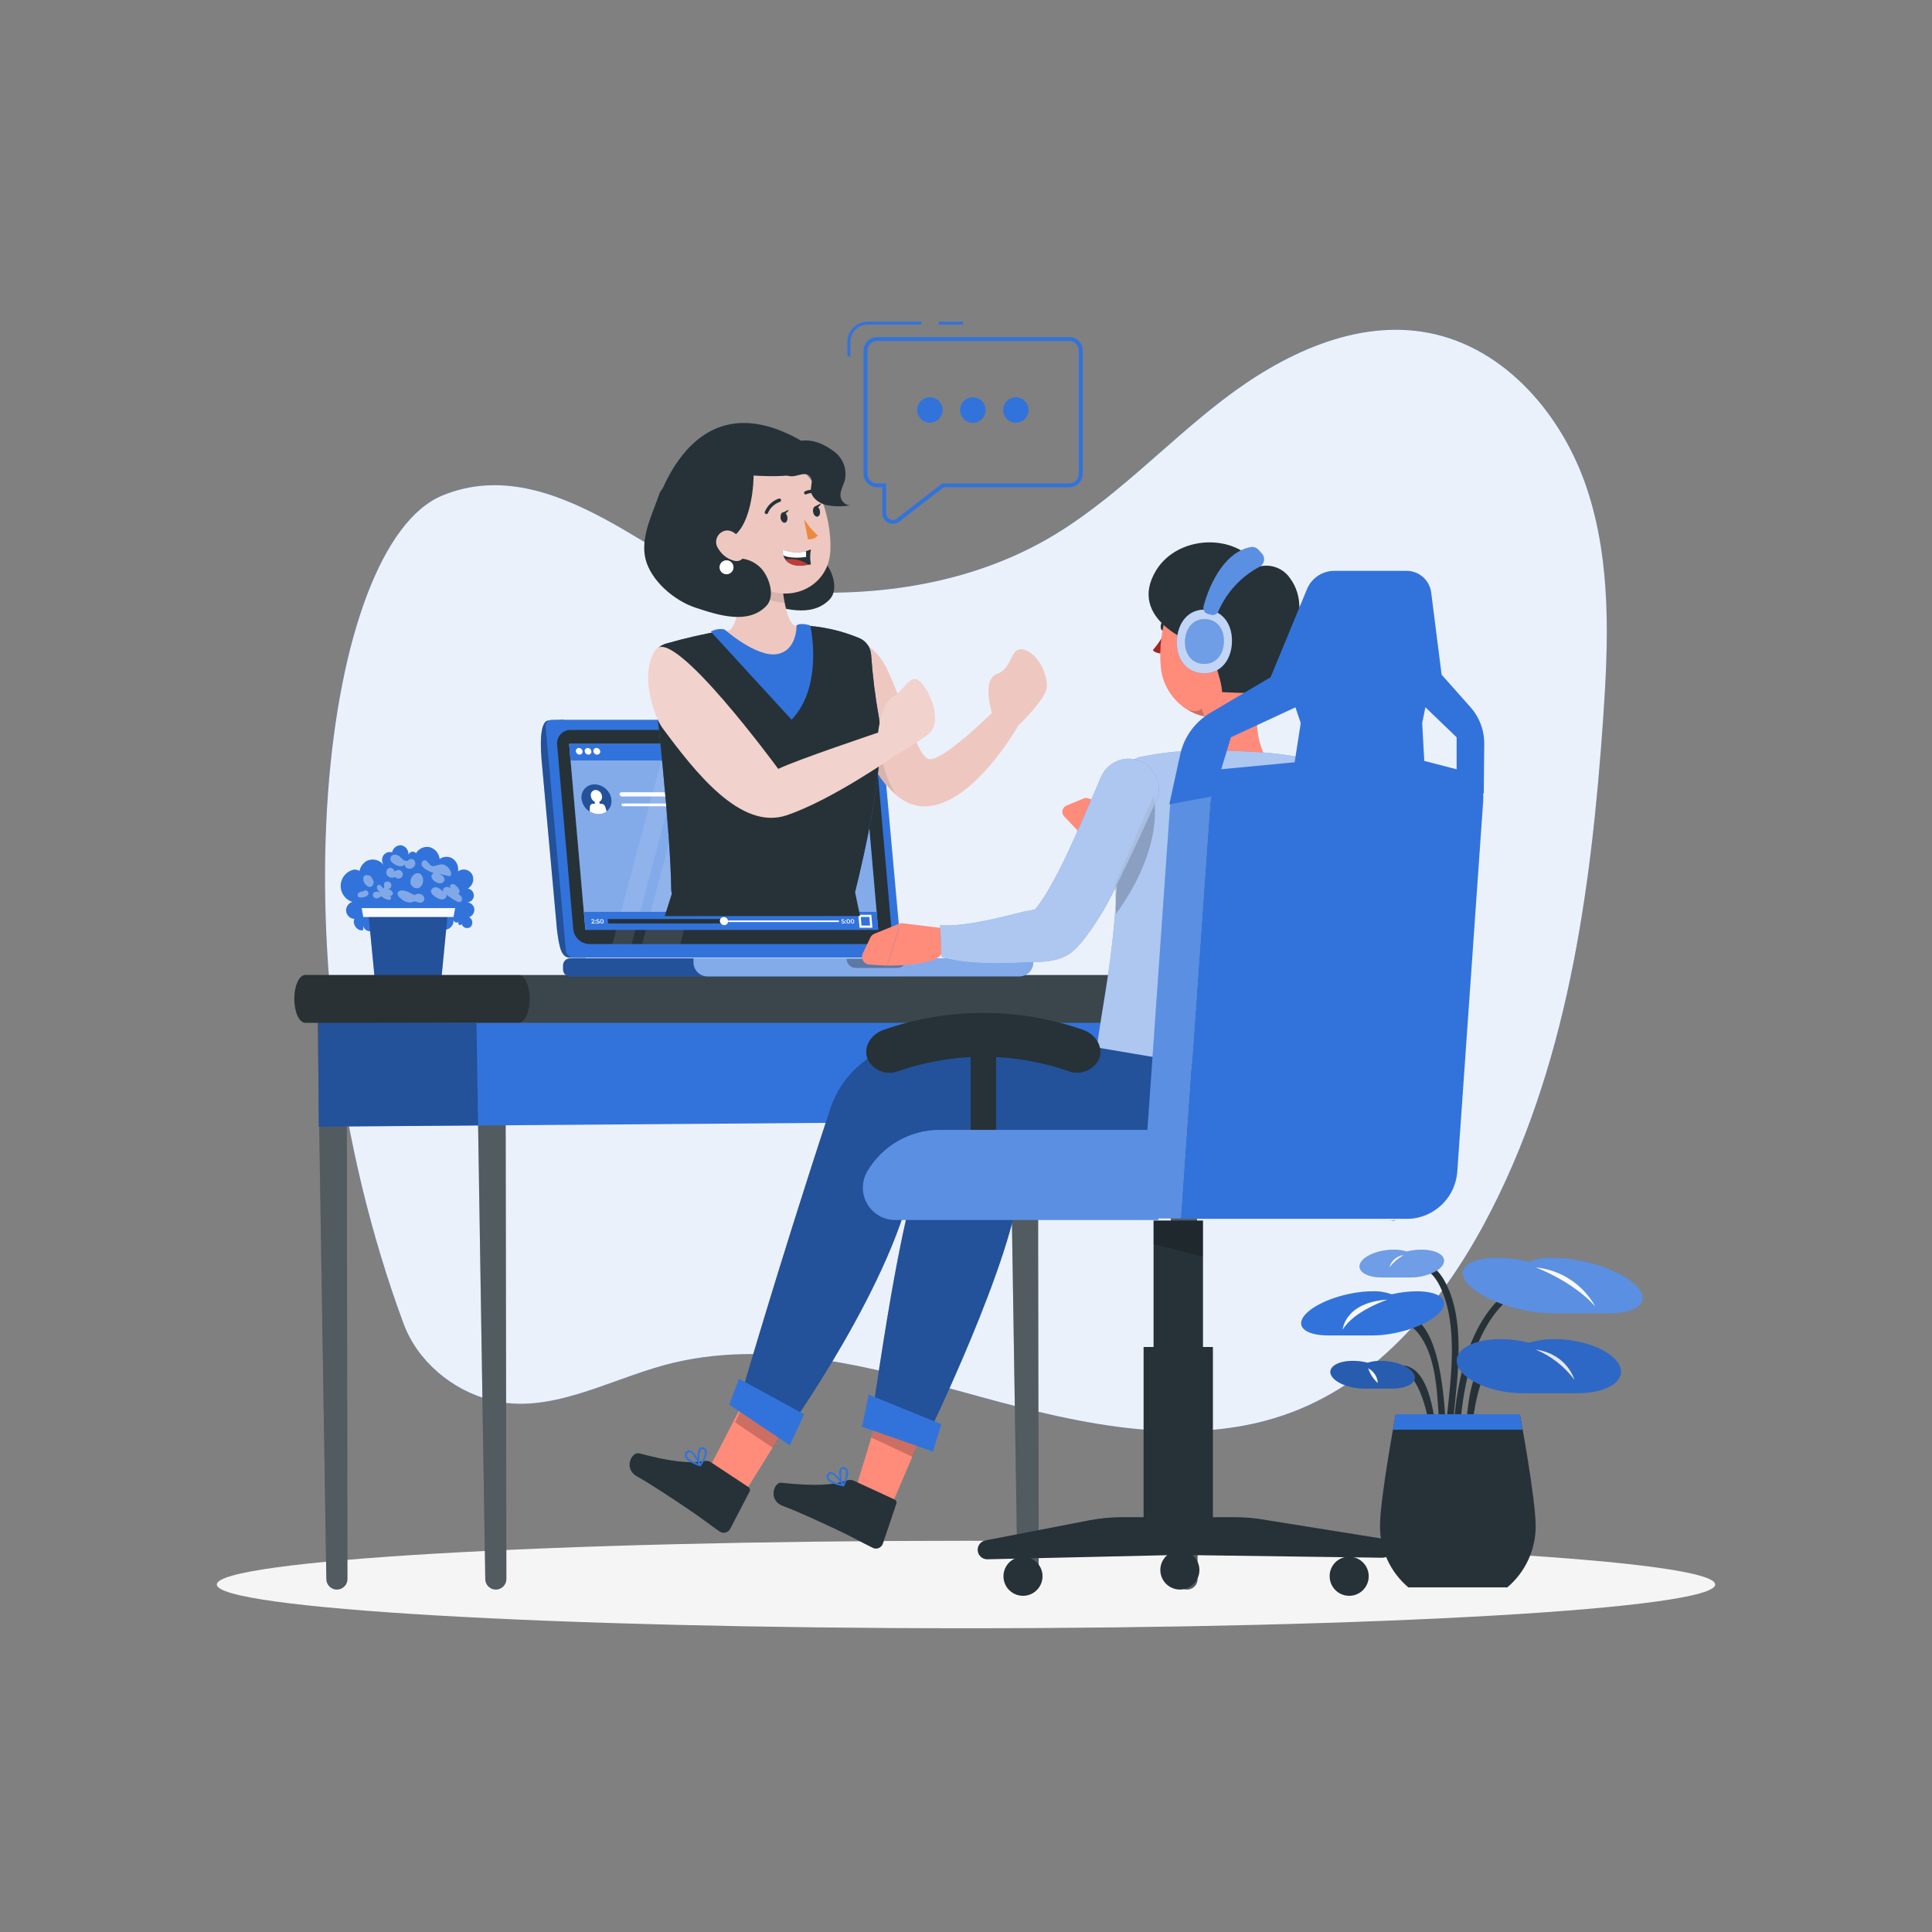 <svg width="210" height="210" viewBox="0 0 210 210" fill="none" xmlns="http://www.w3.org/2000/svg">
<rect x="0" y="0" width="210" height="210" fill="#808080" stroke="none"/>
<path d="M43.865 143.871C45.36 147.937 49.14 151.108 53.34 152.183C59.64 153.808 65.94 150.083 72.24 148.373C83.429 145.337 95.227 148.705 106.403 151.78C117.579 154.854 129.7 157.609 140.528 153.46C149.822 149.906 156.639 141.737 161.351 132.976C170.297 116.323 172.939 97.058 174.25 78.2C174.833 69.8 175.157 61.127 172.498 53.122C169.84 45.116 163.607 37.8 155.329 36.191C147.382 34.642 139.343 38.531 132.922 43.462C126.5 48.392 120.931 54.495 113.921 58.544C103.706 64.424 91.241 65.423 79.586 63.605C72.37 62.479 60.337 48.8 48.086 53.857C35.053 59.22 29.375 104.706 43.865 143.871Z" fill="#3273DB"/>
<path opacity="0.9" d="M43.865 143.871C45.36 147.937 49.14 151.108 53.34 152.183C59.64 153.808 65.94 150.083 72.24 148.373C83.429 145.337 95.227 148.705 106.403 151.78C117.579 154.854 129.7 157.609 140.528 153.46C149.822 149.906 156.639 141.737 161.351 132.976C170.297 116.323 172.939 97.058 174.25 78.2C174.833 69.8 175.157 61.127 172.498 53.122C169.84 45.116 163.607 37.8 155.329 36.191C147.382 34.642 139.343 38.531 132.922 43.462C126.5 48.392 120.931 54.495 113.921 58.544C103.706 64.424 91.241 65.423 79.586 63.605C72.37 62.479 60.337 48.8 48.086 53.857C35.053 59.22 29.375 104.706 43.865 143.871Z" fill="white"/>
<path d="M105 176.984C149.975 176.984 186.434 174.855 186.434 172.229C186.434 169.604 149.975 167.475 105 167.475C60.025 167.475 23.566 169.604 23.566 172.229C23.566 174.855 60.025 176.984 105 176.984Z" fill="#F5F5F5"/>
<path d="M164.266 140.981C160.066 144.22 158.852 151.313 158.638 156.311C158.638 156.769 157.912 156.769 157.928 156.311C158.151 151.019 159.356 143.875 163.909 140.351C164.27 140.07 164.627 140.687 164.266 140.965V140.981Z" fill="#263238"/>
<path d="M154.514 137.34C155.585 137.218 156.488 138.314 156.954 139.117C159.369 143.296 158.437 149.617 157.979 154.09C157.933 154.539 157.219 154.543 157.265 154.09C157.71 149.726 158.525 144.039 156.551 139.889C156.211 139.18 155.488 137.941 154.514 138.054C154.06 138.104 154.064 137.395 154.514 137.34Z" fill="#263238"/>
<path d="M151.91 143.094C156.404 141.985 156.95 151.952 157.097 154.102C157.126 154.56 156.416 154.556 156.387 154.102C156.206 151.192 156.064 147.025 153.959 144.694C153.539 144.224 152.796 143.606 152.099 143.783C151.654 143.892 151.465 143.203 151.91 143.094Z" fill="#263238"/>
<path d="M165.232 147.932C161.515 145.177 160.306 152.41 160.1 154.497C160.054 154.946 159.344 154.951 159.39 154.497C159.621 152.132 159.982 147.844 162.712 146.853C163.194 146.696 163.707 146.656 164.207 146.737C164.708 146.818 165.182 147.018 165.589 147.319C165.955 147.588 165.589 148.205 165.232 147.932Z" fill="#263238"/>
<path d="M150.448 149.239C150.729 148.942 151.076 148.714 151.46 148.574C151.844 148.434 152.255 148.386 152.662 148.432C154.93 148.81 155.555 152.212 155.9 154.006C155.988 154.455 155.303 154.644 155.215 154.195C154.917 152.666 153.489 147.172 150.952 149.738C150.884 149.794 150.797 149.822 150.71 149.818C150.622 149.813 150.539 149.777 150.476 149.715C150.414 149.653 150.376 149.57 150.371 149.482C150.366 149.394 150.393 149.307 150.448 149.239Z" fill="#263238"/>
<path d="M163.834 172.544H153.086C152.119 171.728 151.342 170.711 150.809 169.563C150.275 168.416 149.999 167.165 149.999 165.9C149.999 162.851 151.712 153.72 151.712 153.72H165.207C165.207 153.72 166.921 162.863 166.921 165.9C166.92 167.165 166.644 168.416 166.111 169.563C165.578 170.711 164.8 171.728 163.834 172.544Z" fill="#263238"/>
<path d="M165.547 151.439C162.305 151.439 159.13 150.125 158.462 148.499C157.794 146.874 159.873 145.559 163.115 145.559C164.16 145.562 165.199 145.695 166.211 145.954C167.109 145.68 168.044 145.547 168.983 145.559C172.225 145.559 175.396 146.874 176.068 148.499C176.74 150.125 174.657 151.439 171.415 151.439H165.547Z" fill="#3273DB"/>
<path opacity="0.1" d="M165.547 151.439C162.305 151.439 159.13 150.125 158.462 148.499C157.794 146.874 159.873 145.559 163.115 145.559C164.16 145.562 165.199 145.695 166.211 145.954C167.109 145.68 168.044 145.547 168.983 145.559C172.225 145.559 175.396 146.874 176.068 148.499C176.74 150.125 174.657 151.439 171.415 151.439H165.547Z" fill="black"/>
<path d="M144.392 145.156C141.742 145.156 140.666 144.081 141.994 142.754C143.321 141.427 146.542 140.356 149.197 140.356C149.902 140.332 150.606 140.442 151.271 140.679C152.165 140.472 153.08 140.364 153.997 140.356C156.647 140.356 157.723 141.431 156.395 142.754C155.068 144.077 151.847 145.156 149.197 145.156H144.392Z" fill="#3273DB"/>
<path d="M168.781 142.754C165.442 142.754 161.389 141.401 159.718 139.734C158.046 138.067 159.403 136.714 162.742 136.714C163.896 136.73 165.045 136.871 166.169 137.134C167.006 136.832 167.892 136.689 168.781 136.714C172.116 136.714 176.173 138.067 177.841 139.734C179.508 141.401 178.156 142.754 174.821 142.754H168.781Z" fill="#3273DB"/>
<path opacity="0.2" d="M168.781 142.754C165.442 142.754 161.389 141.401 159.718 139.734C158.046 138.067 159.403 136.714 162.742 136.714C163.896 136.73 165.045 136.871 166.169 137.134C167.006 136.832 167.892 136.689 168.781 136.714C172.116 136.714 176.173 138.067 177.841 139.734C179.508 141.401 178.156 142.754 174.821 142.754H168.781Z" fill="white"/>
<path d="M150.234 138.856C148.554 138.856 147.491 138.18 147.84 137.344C148.189 136.508 149.818 135.836 151.486 135.836C151.968 135.828 152.448 135.896 152.909 136.038C153.431 135.904 153.967 135.836 154.505 135.836C156.185 135.836 157.244 136.513 156.899 137.344C156.555 138.176 154.921 138.856 153.254 138.856H150.234Z" fill="#3273DB"/>
<path opacity="0.3" d="M150.234 138.856C148.554 138.856 147.491 138.18 147.84 137.344C148.189 136.508 149.818 135.836 151.486 135.836C151.968 135.828 152.448 135.896 152.909 136.038C153.431 135.904 153.967 135.836 154.505 135.836C156.185 135.836 157.244 136.513 156.899 137.344C156.555 138.176 154.921 138.856 153.254 138.856H150.234Z" fill="white"/>
<path d="M148.31 150.935C146.63 150.935 145.009 150.259 144.665 149.428C144.32 148.596 145.391 147.916 147.059 147.916C147.597 147.917 148.134 147.986 148.655 148.121C149.115 147.978 149.596 147.908 150.079 147.916C151.759 147.916 153.38 148.592 153.724 149.428C154.069 150.263 152.998 150.935 151.33 150.935H148.31Z" fill="#3273DB"/>
<path opacity="0.2" d="M148.31 150.935C146.63 150.935 145.009 150.259 144.665 149.428C144.32 148.596 145.391 147.916 147.059 147.916C147.597 147.917 148.134 147.986 148.655 148.121C149.115 147.978 149.596 147.908 150.079 147.916C151.759 147.916 153.38 148.592 153.724 149.428C154.069 150.263 152.998 150.935 151.33 150.935H148.31Z" fill="black"/>
<path d="M151.406 155.4C151.586 154.375 151.712 153.72 151.712 153.72H165.207C165.207 153.72 165.333 154.388 165.514 155.4H151.406Z" fill="#3273DB"/>
<path d="M150.818 141.263C150.818 141.263 147.118 142.498 145.946 144.53C145.946 144.53 146.131 141.569 150.818 141.263Z" fill="#FAFAFA"/>
<path d="M152.561 136.42C151.965 136.764 151.439 137.217 151.011 137.756C151.114 137.408 151.315 137.097 151.59 136.86C151.864 136.623 152.202 136.471 152.561 136.42Z" fill="#FAFAFA"/>
<path d="M166.921 137.76C166.921 137.76 170.932 139.23 173.401 142.006C172.746 140.827 171.813 139.824 170.684 139.084C169.556 138.344 168.264 137.89 166.921 137.76Z" fill="#FAFAFA"/>
<path d="M166.921 146.689C168.589 147.384 170.039 148.514 171.121 149.961C171.121 149.961 170.377 147.181 166.921 146.689Z" fill="#E6E6E6"/>
<path d="M148.718 148.726C149.015 148.882 149.267 149.112 149.451 149.392C149.634 149.673 149.744 149.996 149.768 150.331C149.277 149.903 148.914 149.347 148.718 148.726Z" fill="#FAFAFA"/>
<path d="M45.171 92.82C45.308 92.552 45.528 92.334 45.798 92.2C46.068 92.065 46.373 92.02 46.67 92.072C46.968 92.147 47.235 92.311 47.435 92.544C47.635 92.776 47.758 93.065 47.788 93.37C47.994 93.22 48.241 93.136 48.496 93.129C48.751 93.123 49.002 93.193 49.216 93.332C49.429 93.487 49.596 93.697 49.697 93.94C49.797 94.183 49.829 94.45 49.787 94.71C49.905 94.624 50.04 94.563 50.183 94.532C50.326 94.501 50.474 94.5 50.618 94.529C50.761 94.559 50.897 94.618 51.016 94.702C51.136 94.787 51.236 94.895 51.311 95.021C51.45 95.291 51.478 95.605 51.392 95.895C51.305 96.186 51.109 96.433 50.845 96.583C51.031 96.607 51.201 96.699 51.323 96.841C51.445 96.983 51.51 97.165 51.505 97.352C51.5 97.539 51.426 97.718 51.297 97.853C51.169 97.989 50.994 98.072 50.807 98.087C50.995 98.101 51.173 98.18 51.309 98.31C51.445 98.44 51.532 98.614 51.555 98.801C51.576 98.99 51.531 99.182 51.429 99.343C51.327 99.504 51.173 99.625 50.992 99.687C51.082 99.738 51.158 99.809 51.217 99.893C51.275 99.978 51.313 100.075 51.329 100.177C51.345 100.278 51.337 100.382 51.307 100.481C51.278 100.579 51.226 100.67 51.156 100.745C51.077 100.808 50.984 100.85 50.885 100.868C50.786 100.887 50.684 100.88 50.588 100.85C50.492 100.82 50.404 100.767 50.334 100.695C50.263 100.623 50.211 100.535 50.182 100.439C50.167 100.467 50.146 100.491 50.121 100.509C50.095 100.527 50.066 100.539 50.035 100.544C50.004 100.549 49.972 100.547 49.942 100.537C49.912 100.528 49.885 100.511 49.862 100.489C49.842 100.464 49.828 100.434 49.82 100.403C49.812 100.371 49.812 100.339 49.818 100.307C49.824 100.275 49.836 100.245 49.855 100.218C49.873 100.192 49.898 100.17 49.925 100.153C49.879 100.204 49.82 100.241 49.755 100.261C49.689 100.281 49.619 100.282 49.553 100.265C49.486 100.249 49.426 100.214 49.377 100.165C49.329 100.117 49.295 100.056 49.279 99.989C49.405 100.661 48.602 101.3 48.019 100.976C48.049 101.051 48.063 101.131 48.06 101.211C48.057 101.291 48.038 101.37 48.002 101.442C47.967 101.514 47.917 101.578 47.855 101.63C47.794 101.681 47.722 101.719 47.645 101.741C47.331 101.799 47.007 101.736 46.738 101.564C46.469 101.396 46.163 101.294 45.847 101.266C45.573 101.298 45.305 101.372 45.053 101.485C44.629 101.613 44.178 101.621 43.749 101.508C43.321 101.396 42.932 101.167 42.626 100.846C42.512 100.979 42.366 101.08 42.202 101.141C42.039 101.201 41.862 101.219 41.689 101.193C41.517 101.166 41.353 101.096 41.215 100.989C41.077 100.883 40.968 100.742 40.9 100.582C40.871 100.746 40.79 100.897 40.669 101.012C40.548 101.127 40.393 101.2 40.228 101.22C40.059 101.223 39.895 101.17 39.76 101.07C39.624 100.969 39.526 100.827 39.48 100.666C39.48 100.813 39.48 100.96 39.459 101.111C38.858 101.254 38.262 100.472 38.518 99.88C38.297 99.87 38.086 99.783 37.922 99.633C37.759 99.484 37.653 99.281 37.624 99.061C37.6 98.839 37.654 98.616 37.775 98.428C37.897 98.241 38.079 98.101 38.291 98.032C37.927 97.915 37.609 97.687 37.383 97.379C37.156 97.072 37.032 96.7 37.028 96.318C37.024 95.936 37.141 95.562 37.362 95.25C37.583 94.938 37.896 94.704 38.258 94.58C38.396 94.525 38.545 94.507 38.693 94.527C38.84 94.546 38.979 94.604 39.098 94.693C39.153 94.743 39.198 94.803 39.228 94.871C39.259 94.938 39.274 95.012 39.274 95.086C39.274 95.16 39.259 95.234 39.228 95.301C39.198 95.369 39.153 95.429 39.098 95.479C38.999 95.13 39.015 94.76 39.143 94.421C39.272 94.083 39.506 93.796 39.812 93.601C40.121 93.436 40.478 93.385 40.822 93.458C41.164 93.531 41.47 93.723 41.685 94C41.583 93.846 41.529 93.666 41.529 93.481C41.529 93.297 41.583 93.117 41.685 92.963C41.788 92.818 41.934 92.71 42.102 92.653C42.27 92.596 42.452 92.595 42.622 92.648C42.663 92.416 42.79 92.208 42.977 92.066C43.165 91.923 43.399 91.857 43.634 91.879C43.867 91.93 44.073 92.065 44.214 92.257C44.355 92.45 44.42 92.688 44.398 92.925C44.421 92.838 44.467 92.76 44.532 92.699C44.598 92.638 44.679 92.596 44.767 92.579C44.855 92.562 44.945 92.57 45.029 92.602C45.112 92.634 45.185 92.689 45.238 92.761C45.503 92.69 45.171 92.82 45.171 92.82Z" fill="#3273DB"/>
<g opacity="0.4">
<path d="M45.003 97.318C45.094 97.25 45.198 97.201 45.308 97.175C45.419 97.148 45.533 97.144 45.646 97.163C45.756 97.181 45.858 97.231 45.941 97.305C46.025 97.379 46.085 97.476 46.116 97.583C46.139 97.694 46.119 97.811 46.061 97.908C46.002 98.006 45.91 98.079 45.801 98.112C45.532 98.179 45.263 97.957 44.99 97.995C44.894 98.016 44.8 98.046 44.709 98.083C44.507 98.101 44.303 98.076 44.111 98.008C43.92 97.939 43.745 97.83 43.6 97.688C43.482 97.608 43.378 97.508 43.294 97.394C43.252 97.333 43.226 97.262 43.22 97.188C43.214 97.115 43.228 97.041 43.26 96.974C43.324 96.897 43.409 96.84 43.504 96.809C43.599 96.778 43.7 96.774 43.798 96.797C44.197 96.845 44.575 97.004 44.89 97.255C44.89 97.192 44.89 97.129 44.856 97.066L45.003 97.318Z" fill="#FAFAFA"/>
<path d="M39.295 96.978C39.399 96.898 39.515 96.837 39.64 96.797C39.713 96.774 39.793 96.778 39.864 96.81C39.935 96.841 39.991 96.898 40.023 96.969C40.055 97.039 40.059 97.119 40.036 97.193C40.012 97.267 39.962 97.329 39.896 97.369C39.747 97.468 39.575 97.528 39.396 97.541C39.215 97.566 38.976 97.574 38.896 97.415C38.87 97.353 38.864 97.285 38.879 97.221C38.895 97.156 38.93 97.097 38.98 97.054C39.085 96.97 39.207 96.91 39.337 96.877L39.295 96.978Z" fill="#FAFAFA"/>
<path d="M48.3 94.013C48.481 94.09 48.642 94.21 48.769 94.361C48.896 94.511 48.986 94.69 49.031 94.882C49.056 95 49.031 95.147 48.951 95.21C48.871 95.241 48.783 95.241 48.703 95.21L47.657 94.962C47.828 95.015 47.988 95.099 48.128 95.21C48.197 95.267 48.251 95.341 48.282 95.425C48.314 95.509 48.323 95.6 48.308 95.689C48.274 95.788 48.208 95.874 48.121 95.933C48.034 95.992 47.931 96.021 47.825 96.016C47.615 95.999 47.414 95.918 47.25 95.785C47.153 95.73 47.069 95.653 47.006 95.561C46.943 95.468 46.901 95.363 46.885 95.252C46.885 95.025 47.166 94.832 47.338 94.962C46.94 94.853 46.561 94.682 46.217 94.454C46.087 94.377 45.975 94.272 45.889 94.147C45.848 94.086 45.823 94.015 45.818 93.941C45.813 93.867 45.827 93.794 45.86 93.727C46.217 93.076 46.666 94.03 46.885 94.114C47.309 94.273 47.779 93.79 48.3 94.013Z" fill="#FAFAFA"/>
<path d="M49.934 96.781C49.953 96.844 49.955 96.91 49.938 96.974C49.922 97.038 49.889 97.096 49.841 97.142C49.816 97.162 49.786 97.177 49.755 97.185C49.723 97.193 49.69 97.194 49.658 97.187C49.626 97.181 49.595 97.167 49.569 97.148C49.543 97.128 49.521 97.103 49.505 97.075C49.748 97.122 49.968 97.246 50.135 97.427C50.278 97.625 50.245 97.965 50.014 98.041C49.941 98.053 49.866 98.051 49.794 98.035C49.722 98.018 49.654 97.987 49.594 97.944C49.216 97.738 48.856 97.501 48.518 97.234C48.619 97.474 48.371 97.747 48.098 97.768C47.836 97.761 47.582 97.673 47.372 97.516C47.099 97.348 46.788 97.096 46.859 96.781C46.909 96.651 47.008 96.546 47.134 96.488C47.261 96.43 47.405 96.423 47.536 96.47C47.794 96.574 48.019 96.747 48.187 96.97C48.044 96.76 48.25 96.44 48.506 96.407C48.631 96.4 48.757 96.424 48.871 96.477C48.985 96.529 49.085 96.609 49.161 96.709C48.871 96.55 48.804 96.134 49.195 96.083C49.442 96.054 49.871 96.571 49.934 96.781Z" fill="#FAFAFA"/>
<path d="M41.962 95.848C42.018 95.826 42.077 95.816 42.137 95.818C42.196 95.821 42.255 95.836 42.308 95.863C42.361 95.89 42.408 95.928 42.445 95.974C42.483 96.021 42.51 96.075 42.525 96.132C42.54 96.19 42.542 96.25 42.532 96.309C42.522 96.368 42.5 96.424 42.467 96.473C42.433 96.522 42.39 96.564 42.339 96.596C42.288 96.627 42.231 96.647 42.172 96.655C42.345 96.671 42.504 96.754 42.617 96.886C42.681 96.957 42.715 97.05 42.71 97.146C42.692 97.216 42.651 97.277 42.594 97.32C42.537 97.364 42.467 97.387 42.395 97.385C42.248 97.382 42.104 97.343 41.975 97.272C42.123 97.269 42.269 97.308 42.395 97.385C42.423 97.405 42.448 97.431 42.466 97.461C42.485 97.49 42.497 97.523 42.502 97.558C42.508 97.592 42.507 97.627 42.498 97.661C42.49 97.695 42.475 97.727 42.454 97.755C42.405 97.789 42.349 97.811 42.291 97.817C42.232 97.824 42.172 97.816 42.118 97.793C41.863 97.721 41.63 97.588 41.437 97.406C41.368 97.49 41.279 97.556 41.179 97.599C41.079 97.641 40.97 97.659 40.862 97.65C40.809 97.642 40.758 97.623 40.712 97.595C40.667 97.567 40.627 97.529 40.597 97.485C40.566 97.441 40.545 97.391 40.534 97.339C40.523 97.286 40.523 97.232 40.534 97.18C40.564 97.109 40.612 97.047 40.675 97.002C40.737 96.957 40.81 96.93 40.887 96.923C41.041 96.915 41.196 96.94 41.341 96.995C41.176 96.9 41.049 96.752 40.979 96.575C40.925 96.398 41.042 96.155 41.227 96.18C41.412 96.205 41.538 96.474 41.702 96.575C41.899 96.407 41.521 96.012 41.962 95.848Z" fill="#FAFAFA"/>
<path d="M45.683 94.987C45.793 95.078 45.878 95.195 45.93 95.327C45.982 95.459 46 95.602 45.982 95.743C45.984 95.9 45.944 96.055 45.866 96.191C45.787 96.327 45.673 96.439 45.536 96.516C45.44 96.547 45.337 96.557 45.236 96.545C45.135 96.533 45.038 96.5 44.951 96.447C44.864 96.395 44.789 96.324 44.731 96.241C44.674 96.157 44.635 96.062 44.617 95.962C44.596 95.756 44.639 95.549 44.739 95.369C44.84 95.189 44.994 95.044 45.179 94.954C45.26 94.919 45.348 94.903 45.435 94.909C45.523 94.915 45.608 94.942 45.683 94.987Z" fill="#FAFAFA"/>
<path d="M43.046 94.651L42.949 94.735C43.01 94.659 43.093 94.604 43.187 94.577C43.281 94.55 43.38 94.553 43.472 94.585C43.564 94.618 43.644 94.678 43.7 94.757C43.757 94.837 43.787 94.932 43.787 95.029C43.787 95.127 43.757 95.222 43.7 95.301C43.644 95.381 43.564 95.441 43.472 95.473C43.38 95.505 43.281 95.508 43.187 95.481C43.093 95.455 43.01 95.399 42.949 95.323C42.812 95.393 42.655 95.415 42.503 95.387C42.351 95.359 42.213 95.282 42.109 95.168C42.062 95.11 42.027 95.043 42.007 94.971C41.987 94.899 41.982 94.824 41.993 94.75C42.004 94.676 42.029 94.605 42.069 94.542C42.109 94.479 42.161 94.424 42.223 94.382C42.287 94.345 42.361 94.326 42.435 94.326C42.51 94.326 42.583 94.347 42.647 94.385C42.711 94.423 42.764 94.477 42.8 94.543C42.836 94.608 42.854 94.682 42.853 94.756L42.966 94.63L43.046 94.651Z" fill="#FAFAFA"/>
<path d="M40.139 95.122C40.34 95.29 40.495 95.507 40.589 95.752C40.629 95.877 40.621 96.012 40.566 96.132C40.511 96.251 40.412 96.344 40.291 96.394C40.039 96.457 39.799 96.247 39.652 96.033C39.579 95.941 39.527 95.833 39.501 95.719C39.475 95.604 39.475 95.484 39.501 95.37C39.572 95.147 39.896 95.017 40.055 95.189L40.139 95.122Z" fill="#FAFAFA"/>
<path d="M44.331 93.593C44.358 93.542 44.395 93.497 44.439 93.46C44.484 93.424 44.536 93.397 44.592 93.382C44.647 93.367 44.705 93.363 44.762 93.371C44.819 93.379 44.874 93.399 44.923 93.429C45.018 93.497 45.088 93.594 45.121 93.706C45.155 93.818 45.15 93.938 45.108 94.046C45.06 94.153 44.986 94.244 44.891 94.312C44.797 94.38 44.686 94.421 44.57 94.433C44.285 94.466 43.945 94.235 44.012 93.954C43.944 94.031 43.858 94.09 43.762 94.126C43.666 94.161 43.563 94.173 43.462 94.16C43.26 94.128 43.067 94.055 42.895 93.946C42.655 93.807 42.399 93.593 42.424 93.32C42.439 93.209 42.492 93.106 42.574 93.03C42.656 92.953 42.762 92.907 42.874 92.9C42.984 92.896 43.095 92.914 43.199 92.953C43.303 92.992 43.398 93.051 43.478 93.127C43.601 93.249 43.73 93.366 43.865 93.475C43.932 93.53 44.013 93.565 44.099 93.578C44.184 93.59 44.272 93.579 44.352 93.547L44.331 93.593Z" fill="#FAFAFA"/>
</g>
<path d="M40.748 106.567H47.96L48.665 99.301H40.043L40.748 106.567Z" fill="#3273DB"/>
<path opacity="0.3" d="M40.748 106.567H47.96L48.665 99.301H40.043L40.748 106.567Z" fill="black"/>
<path d="M39.484 99.674H49.295L49.472 98.708H39.308L39.484 99.674Z" fill="#FAFAFA"/>
<path d="M51.79 111.124H54.949L55.041 171.629C55.041 171.933 54.92 172.225 54.705 172.441C54.49 172.657 54.199 172.778 53.894 172.78C53.593 172.78 53.303 172.661 53.088 172.448C52.873 172.236 52.751 171.948 52.748 171.646L51.79 111.124Z" fill="#263238"/>
<path opacity="0.2" d="M51.79 111.124H54.949L55.041 171.629C55.041 171.933 54.92 172.225 54.705 172.441C54.49 172.657 54.199 172.778 53.894 172.78C53.593 172.78 53.303 172.661 53.088 172.448C52.873 172.236 52.751 171.948 52.748 171.646L51.79 111.124Z" fill="white"/>
<path d="M34.516 111.124H37.678L37.766 171.629C37.767 171.78 37.738 171.929 37.68 172.069C37.623 172.208 37.539 172.335 37.432 172.442C37.325 172.549 37.199 172.634 37.06 172.692C36.92 172.75 36.771 172.78 36.62 172.78C36.318 172.78 36.028 172.661 35.813 172.448C35.599 172.236 35.477 171.948 35.473 171.646L34.516 111.124Z" fill="#263238"/>
<path opacity="0.2" d="M34.516 111.124H37.678L37.766 171.629C37.767 171.78 37.738 171.929 37.68 172.069C37.623 172.208 37.539 172.335 37.432 172.442C37.325 172.549 37.199 172.634 37.06 172.692C36.92 172.75 36.771 172.78 36.62 172.78C36.318 172.78 36.028 172.661 35.813 172.448C35.599 172.236 35.477 171.948 35.473 171.646L34.516 111.124Z" fill="white"/>
<path d="M126.92 111.124H130.082L130.171 171.629C130.171 171.78 130.142 171.929 130.085 172.069C130.027 172.208 129.943 172.335 129.836 172.442C129.73 172.549 129.603 172.634 129.464 172.692C129.324 172.75 129.175 172.78 129.024 172.78C128.722 172.78 128.432 172.661 128.218 172.448C128.003 172.236 127.881 171.948 127.877 171.646L126.92 111.124Z" fill="#263238"/>
<path opacity="0.2" d="M126.92 111.124H130.082L130.171 171.629C130.171 171.78 130.142 171.929 130.085 172.069C130.027 172.208 129.943 172.335 129.836 172.442C129.73 172.549 129.603 172.634 129.464 172.692C129.324 172.75 129.175 172.78 129.024 172.78C128.722 172.78 128.432 172.661 128.218 172.448C128.003 172.236 127.881 171.948 127.877 171.646L126.92 111.124Z" fill="white"/>
<path d="M109.649 111.124H112.808L112.9 171.629C112.9 171.933 112.78 172.225 112.565 172.441C112.35 172.657 112.058 172.778 111.754 172.78C111.451 172.78 111.161 172.661 110.946 172.449C110.73 172.236 110.607 171.948 110.603 171.646L109.649 111.124Z" fill="#263238"/>
<path opacity="0.2" d="M109.649 111.124H112.808L112.9 171.629C112.9 171.933 112.78 172.225 112.565 172.441C112.35 172.657 112.058 172.778 111.754 172.78C111.451 172.78 111.161 172.661 110.946 172.449C110.73 172.236 110.607 171.948 110.603 171.646L109.649 111.124Z" fill="white"/>
<path d="M34.642 122.464L129.784 121.75V111.124H34.621L34.642 122.464Z" fill="#3273DB"/>
<path opacity="0.3" d="M51.79 111.203L51.967 122.329L34.642 122.464L34.621 111.124L51.79 111.203Z" fill="black"/>
<path d="M133.489 108.574C133.489 107.142 132.955 105.983 132.3 105.979H33.18C32.525 105.979 31.991 107.142 31.991 108.574C31.991 110.002 32.525 111.161 33.18 111.17H132.3C132.955 111.161 133.489 110.002 133.489 108.574Z" fill="#263238"/>
<path opacity="0.1" d="M133.489 108.574C133.489 107.142 132.955 105.983 132.3 105.979H33.18C32.525 105.979 31.991 107.142 31.991 108.574C31.991 110.002 32.525 111.161 33.18 111.17H132.3C132.955 111.161 133.489 110.002 133.489 108.574Z" fill="white"/>
<path opacity="0.3" d="M57.578 108.574C57.578 107.142 57.044 105.983 56.385 105.979H33.18C32.525 105.979 31.991 107.142 31.991 108.574C31.991 110.002 32.525 111.161 33.18 111.17H56.381C57.044 111.161 57.574 110.002 57.578 108.574Z" fill="black"/>
<path d="M97.054 56.939C96.749 56.939 96.458 56.819 96.243 56.604C96.028 56.389 95.907 56.097 95.907 55.793V52.966H95.34C94.949 52.966 94.574 52.811 94.298 52.534C94.021 52.258 93.866 51.883 93.866 51.492V38.107C93.868 37.718 94.024 37.346 94.299 37.071C94.574 36.797 94.947 36.642 95.336 36.641H116.227C116.616 36.641 116.99 36.796 117.266 37.071C117.542 37.347 117.697 37.721 117.697 38.111V51.492C117.697 51.883 117.541 52.258 117.265 52.534C116.988 52.811 116.613 52.966 116.222 52.966H102.572L97.742 56.7C97.545 56.853 97.303 56.938 97.054 56.939ZM95.34 37.061C95.063 37.062 94.797 37.172 94.6 37.368C94.404 37.564 94.292 37.829 94.29 38.107V51.492C94.291 51.771 94.403 52.039 94.6 52.236C94.797 52.434 95.065 52.545 95.344 52.546H96.319V55.793C96.319 55.986 96.395 56.17 96.531 56.307C96.668 56.443 96.853 56.519 97.045 56.519C97.197 56.516 97.343 56.466 97.465 56.377L102.417 52.546H116.21C116.489 52.545 116.757 52.434 116.954 52.236C117.151 52.039 117.263 51.771 117.264 51.492V38.111C117.264 37.832 117.153 37.565 116.956 37.368C116.76 37.171 116.492 37.061 116.214 37.061H95.34Z" fill="#3273DB"/>
<path d="M104.668 34.969H102.052V35.288H104.668V34.969Z" fill="#3273DB"/>
<path d="M92.434 38.741H92.11V37.162C92.111 36.579 92.344 36.02 92.756 35.608C93.169 35.196 93.728 34.965 94.311 34.965H100.145V35.28H94.311C93.813 35.28 93.336 35.478 92.984 35.83C92.631 36.182 92.434 36.66 92.434 37.157V38.741Z" fill="#3273DB"/>
<path d="M101.073 45.952C101.838 45.952 102.459 45.332 102.459 44.566C102.459 43.801 101.838 43.18 101.073 43.18C100.308 43.18 99.687 43.801 99.687 44.566C99.687 45.332 100.308 45.952 101.073 45.952Z" fill="#3273DB"/>
<path d="M107.134 44.566C107.134 44.841 107.054 45.111 106.901 45.34C106.749 45.569 106.532 45.748 106.278 45.854C106.024 45.959 105.745 45.988 105.475 45.934C105.205 45.881 104.957 45.749 104.762 45.555C104.567 45.361 104.434 45.113 104.38 44.843C104.326 44.573 104.354 44.294 104.459 44.039C104.564 43.785 104.742 43.568 104.971 43.415C105.199 43.262 105.468 43.18 105.743 43.18C106.111 43.18 106.464 43.326 106.725 43.586C106.986 43.846 107.132 44.198 107.134 44.566Z" fill="#3273DB"/>
<path d="M110.418 45.952C111.183 45.952 111.804 45.332 111.804 44.566C111.804 43.801 111.183 43.18 110.418 43.18C109.653 43.18 109.032 43.801 109.032 44.566C109.032 45.332 109.653 45.952 110.418 45.952Z" fill="#3273DB"/>
<path d="M59.64 78.317L61.32 78.238L63.659 104.097H61.891C61.005 104.013 60.799 103.022 60.551 101.157L58.913 83.097C58.502 78.817 59.22 78.317 59.64 78.317Z" fill="#3273DB"/>
<path opacity="0.3" d="M59.64 78.317L61.32 78.238L63.659 104.097H61.891C61.005 104.013 60.799 103.022 60.551 101.157L58.913 83.097C58.502 78.817 59.22 78.317 59.64 78.317Z" fill="black"/>
<path d="M62.282 104.097H97.327C97.423 104.09 97.517 104.063 97.603 104.018C97.688 103.972 97.763 103.909 97.822 103.832C97.881 103.756 97.923 103.668 97.946 103.573C97.968 103.479 97.97 103.381 97.952 103.286L95.76 79.048C95.753 78.841 95.67 78.644 95.527 78.494C95.383 78.344 95.19 78.253 94.983 78.238H59.938C59.842 78.244 59.748 78.271 59.662 78.317C59.577 78.362 59.502 78.426 59.443 78.502C59.384 78.579 59.342 78.667 59.319 78.761C59.297 78.855 59.294 78.953 59.312 79.048L61.505 103.286C61.511 103.494 61.594 103.691 61.738 103.841C61.881 103.99 62.075 104.082 62.282 104.097Z" fill="#3273DB"/>
<path d="M63.626 101.035H95.453L93.689 80.858H61.862L63.626 101.035Z" fill="#3273DB"/>
<path d="M64.063 102.614H95.428C95.635 102.618 95.84 102.578 96.029 102.496C96.219 102.414 96.389 102.293 96.528 102.14C96.667 101.988 96.772 101.807 96.836 101.611C96.9 101.415 96.921 101.207 96.898 101.002L95.143 80.951C95.097 80.515 94.894 80.111 94.572 79.814C94.249 79.518 93.829 79.35 93.391 79.342H62.026C61.82 79.339 61.616 79.38 61.427 79.462C61.238 79.543 61.068 79.664 60.929 79.816C60.79 79.968 60.685 80.148 60.621 80.344C60.556 80.539 60.534 80.746 60.556 80.951L62.311 101.002C62.355 101.438 62.558 101.843 62.881 102.141C63.203 102.438 63.624 102.606 64.063 102.614Z" fill="#263238"/>
<path d="M63.626 101.035H95.453L93.689 80.858H61.862L63.626 101.035Z" fill="#3273DB"/>
<path opacity="0.4" d="M63.626 101.035H95.453L93.689 80.858H61.862L63.626 101.035Z" fill="white"/>
<path opacity="0.1" d="M72.782 79.351L66.566 102.606H68.657L74.806 79.351H72.782Z" fill="white"/>
<path opacity="0.1" d="M76.012 79.351L69.796 102.606H73.941L80.09 79.351H76.012Z" fill="white"/>
<path d="M66.448 86.877C66.48 87.079 66.466 87.286 66.409 87.482C66.352 87.679 66.252 87.86 66.117 88.014C65.982 88.168 65.815 88.29 65.628 88.372C65.441 88.455 65.237 88.495 65.033 88.49C64.589 88.478 64.164 88.31 63.833 88.015C63.501 87.719 63.285 87.316 63.223 86.877C63.191 86.674 63.203 86.467 63.26 86.27C63.317 86.073 63.416 85.891 63.552 85.737C63.687 85.583 63.854 85.46 64.042 85.378C64.23 85.295 64.433 85.255 64.638 85.26C65.082 85.272 65.508 85.441 65.84 85.737C66.171 86.033 66.387 86.437 66.448 86.877Z" fill="#3273DB"/>
<path opacity="0.3" d="M66.448 86.877C66.48 87.079 66.466 87.286 66.409 87.482C66.352 87.679 66.252 87.86 66.117 88.014C65.982 88.168 65.815 88.29 65.628 88.372C65.441 88.455 65.237 88.495 65.033 88.49C64.589 88.478 64.164 88.31 63.833 88.015C63.501 87.719 63.285 87.316 63.223 86.877C63.191 86.674 63.203 86.467 63.26 86.27C63.317 86.073 63.416 85.891 63.552 85.737C63.687 85.583 63.854 85.46 64.042 85.378C64.23 85.295 64.433 85.255 64.638 85.26C65.082 85.272 65.508 85.441 65.84 85.737C66.171 86.033 66.387 86.437 66.448 86.877Z" fill="black"/>
<path d="M65.033 88.49C65.359 88.498 65.679 88.396 65.94 88.2L65.789 87.696C65.762 87.604 65.707 87.522 65.632 87.463C65.556 87.404 65.465 87.369 65.369 87.364H65.176L65.15 87.154C65.254 87.092 65.337 87 65.388 86.889C65.438 86.779 65.453 86.656 65.432 86.537C65.415 86.361 65.337 86.196 65.211 86.073C65.085 85.949 64.919 85.874 64.743 85.861C64.662 85.864 64.582 85.886 64.51 85.923C64.438 85.961 64.375 86.013 64.326 86.078C64.276 86.142 64.241 86.217 64.223 86.296C64.205 86.375 64.205 86.457 64.222 86.537C64.236 86.666 64.281 86.791 64.355 86.898C64.428 87.006 64.527 87.094 64.642 87.154L64.667 87.364H64.474C64.384 87.362 64.296 87.395 64.23 87.458C64.164 87.52 64.125 87.605 64.121 87.696L64.092 88.2C64.373 88.382 64.698 88.482 65.033 88.49Z" fill="white"/>
<path d="M67.62 86.57H73.962C74.256 86.57 74.197 86.117 73.907 86.117H67.54C67.25 86.117 67.305 86.57 67.599 86.57H67.62Z" fill="white"/>
<path d="M67.729 87.637H76.087C76.28 87.637 76.243 87.335 76.049 87.335H67.691C67.498 87.335 67.532 87.637 67.729 87.637Z" fill="white"/>
<path d="M77.658 87.486C77.666 87.531 77.663 87.576 77.651 87.619C77.638 87.663 77.617 87.703 77.587 87.737C77.557 87.77 77.52 87.797 77.479 87.815C77.437 87.832 77.392 87.841 77.347 87.839C77.25 87.835 77.157 87.798 77.085 87.734C77.012 87.669 76.964 87.582 76.948 87.486C76.941 87.441 76.943 87.396 76.956 87.352C76.968 87.309 76.99 87.268 77.019 87.234C77.049 87.2 77.086 87.173 77.127 87.155C77.169 87.137 77.214 87.128 77.259 87.129C77.357 87.133 77.45 87.171 77.523 87.236C77.596 87.301 77.643 87.389 77.658 87.486Z" fill="#263238"/>
<path opacity="0.5" d="M77.658 87.486C77.666 87.531 77.663 87.576 77.651 87.619C77.638 87.663 77.617 87.703 77.587 87.737C77.557 87.77 77.52 87.797 77.479 87.815C77.437 87.832 77.392 87.841 77.347 87.839C77.25 87.835 77.157 87.798 77.085 87.734C77.012 87.669 76.964 87.582 76.948 87.486C76.941 87.441 76.943 87.396 76.956 87.352C76.968 87.309 76.99 87.268 77.019 87.234C77.049 87.2 77.086 87.173 77.127 87.155C77.169 87.137 77.214 87.128 77.259 87.129C77.357 87.133 77.45 87.171 77.523 87.236C77.596 87.301 77.643 87.389 77.658 87.486Z" fill="white"/>
<path d="M61.862 80.858L62.017 82.664H93.845L93.689 80.858H61.862Z" fill="#3273DB"/>
<path d="M63.323 81.661C63.328 81.707 63.323 81.754 63.308 81.799C63.293 81.844 63.269 81.884 63.238 81.919C63.206 81.953 63.167 81.981 63.124 81.999C63.081 82.018 63.034 82.027 62.987 82.026C62.889 82.021 62.796 81.982 62.724 81.915C62.652 81.848 62.605 81.758 62.593 81.661C62.588 81.615 62.593 81.568 62.608 81.524C62.622 81.48 62.646 81.439 62.677 81.405C62.709 81.371 62.747 81.344 62.789 81.326C62.832 81.308 62.878 81.299 62.924 81.299C63.023 81.303 63.117 81.342 63.189 81.408C63.262 81.474 63.31 81.563 63.323 81.661Z" fill="white"/>
<path d="M64.281 81.661C64.286 81.707 64.282 81.754 64.267 81.799C64.253 81.843 64.23 81.884 64.198 81.919C64.167 81.953 64.128 81.981 64.085 81.999C64.042 82.018 63.996 82.027 63.949 82.026C63.851 82.021 63.758 81.982 63.686 81.915C63.614 81.848 63.567 81.758 63.554 81.661C63.55 81.615 63.555 81.568 63.569 81.524C63.584 81.48 63.608 81.439 63.639 81.405C63.67 81.371 63.709 81.344 63.751 81.326C63.794 81.308 63.84 81.299 63.886 81.299C63.984 81.304 64.076 81.343 64.149 81.409C64.221 81.475 64.267 81.564 64.281 81.661Z" fill="white"/>
<path d="M65.243 81.661C65.248 81.707 65.242 81.754 65.228 81.798C65.213 81.842 65.19 81.883 65.158 81.917C65.127 81.952 65.089 81.979 65.046 81.998C65.004 82.017 64.958 82.026 64.911 82.026C64.808 82.027 64.709 81.99 64.632 81.923C64.554 81.856 64.504 81.762 64.491 81.661C64.486 81.615 64.491 81.568 64.506 81.524C64.52 81.48 64.544 81.439 64.576 81.405C64.607 81.371 64.645 81.344 64.688 81.326C64.73 81.308 64.776 81.299 64.823 81.299C64.925 81.298 65.023 81.335 65.101 81.401C65.178 81.467 65.228 81.56 65.243 81.661Z" fill="white"/>
<path d="M97.688 104.168H61.963C61.543 104.168 61.202 104.509 61.202 104.929V105.382C61.202 105.802 61.543 106.142 61.963 106.142H97.688C98.108 106.142 98.448 105.802 98.448 105.382V104.929C98.448 104.509 98.108 104.168 97.688 104.168Z" fill="#3273DB"/>
<path opacity="0.3" d="M97.688 104.168H61.963C61.543 104.168 61.202 104.509 61.202 104.929V105.382C61.202 105.802 61.543 106.142 61.963 106.142H97.688C98.108 106.142 98.448 105.802 98.448 105.382V104.929C98.448 104.509 98.108 104.168 97.688 104.168Z" fill="black"/>
<path d="M75.377 104.16H112.316V104.609C112.316 105.013 112.156 105.399 111.871 105.685C111.586 105.97 111.199 106.13 110.796 106.13H76.902C76.499 106.13 76.112 105.97 75.827 105.685C75.542 105.399 75.382 105.013 75.382 104.609V104.16H75.377Z" fill="#3273DB"/>
<path opacity="0.4" d="M75.377 104.16H112.316V104.609C112.316 105.013 112.156 105.399 111.871 105.685C111.586 105.97 111.199 106.13 110.796 106.13H76.902C76.499 106.13 76.112 105.97 75.827 105.685C75.542 105.399 75.382 105.013 75.382 104.609V104.16H75.377Z" fill="white"/>
<path opacity="0.3" d="M92.022 104.223C92.023 104.484 92.127 104.735 92.312 104.92C92.497 105.105 92.748 105.209 93.009 105.21H97.528C97.79 105.21 98.041 105.106 98.226 104.921C98.411 104.736 98.515 104.485 98.515 104.223H92.022Z" fill="black"/>
<path d="M95.453 101.081H63.651L63.479 99.116H95.281L95.453 101.081Z" fill="#3273DB"/>
<path d="M91.19 100.225H69.098L69.086 100.048H91.178L91.19 100.225Z" fill="white"/>
<path d="M91.816 100.233C91.816 100.317 91.77 100.384 91.644 100.384C91.58 100.385 91.517 100.366 91.463 100.33L91.497 100.262C91.537 100.293 91.585 100.31 91.636 100.309C91.699 100.309 91.732 100.283 91.728 100.237C91.724 100.191 91.694 100.166 91.598 100.166H91.484V99.914H91.757V99.985H91.56V100.094H91.606C91.749 100.094 91.808 100.153 91.816 100.233Z" fill="white"/>
<path d="M91.846 100.073C91.845 100.066 91.846 100.059 91.848 100.053C91.85 100.046 91.854 100.04 91.859 100.035C91.864 100.03 91.869 100.026 91.876 100.023C91.882 100.02 91.889 100.019 91.896 100.019C91.903 100.018 91.911 100.019 91.918 100.022C91.925 100.024 91.932 100.028 91.937 100.033C91.943 100.038 91.947 100.045 91.95 100.052C91.953 100.058 91.955 100.066 91.955 100.073C91.956 100.08 91.956 100.087 91.954 100.094C91.952 100.1 91.949 100.106 91.945 100.112C91.94 100.117 91.935 100.121 91.928 100.124C91.922 100.127 91.915 100.128 91.909 100.128C91.901 100.129 91.893 100.128 91.886 100.125C91.878 100.123 91.872 100.119 91.866 100.114C91.86 100.109 91.855 100.103 91.852 100.096C91.848 100.089 91.846 100.081 91.846 100.073ZM91.871 100.325C91.869 100.318 91.87 100.311 91.872 100.304C91.874 100.297 91.877 100.291 91.882 100.285C91.887 100.28 91.893 100.276 91.9 100.274C91.907 100.271 91.914 100.27 91.921 100.271C91.936 100.271 91.951 100.276 91.961 100.287C91.972 100.297 91.979 100.311 91.98 100.325C91.981 100.332 91.98 100.339 91.977 100.346C91.975 100.353 91.972 100.359 91.967 100.364C91.962 100.369 91.956 100.373 91.95 100.376C91.944 100.379 91.937 100.38 91.93 100.38C91.922 100.381 91.915 100.38 91.907 100.377C91.9 100.375 91.894 100.371 91.888 100.366C91.883 100.36 91.878 100.354 91.875 100.347C91.872 100.34 91.871 100.333 91.871 100.325Z" fill="white"/>
<path d="M92.018 100.145C92.018 99.994 92.081 99.905 92.19 99.905C92.299 99.905 92.392 99.994 92.408 100.145C92.425 100.296 92.345 100.384 92.232 100.384C92.172 100.38 92.117 100.353 92.076 100.308C92.037 100.263 92.016 100.205 92.018 100.145ZM92.32 100.145C92.32 100.031 92.261 99.981 92.198 99.981C92.135 99.981 92.093 100.031 92.106 100.145C92.119 100.258 92.165 100.309 92.228 100.309C92.291 100.309 92.329 100.258 92.32 100.145Z" fill="white"/>
<path d="M92.463 100.145C92.463 99.994 92.526 99.905 92.639 99.905C92.699 99.91 92.755 99.937 92.795 99.982C92.835 100.026 92.856 100.085 92.854 100.145C92.854 100.296 92.791 100.384 92.681 100.384C92.572 100.384 92.48 100.296 92.463 100.145ZM92.765 100.145C92.765 100.031 92.707 99.981 92.644 99.981C92.581 99.981 92.543 100.031 92.551 100.145C92.56 100.258 92.61 100.309 92.673 100.309C92.736 100.309 92.774 100.258 92.765 100.145Z" fill="white"/>
<path d="M64.638 100.304V100.376H64.294V100.321L64.462 100.145C64.476 100.133 64.487 100.118 64.496 100.102C64.504 100.085 64.508 100.067 64.508 100.048C64.508 100.006 64.474 99.981 64.415 99.981C64.395 99.98 64.375 99.984 64.356 99.993C64.338 100.002 64.322 100.015 64.31 100.031L64.247 99.981C64.267 99.955 64.293 99.935 64.322 99.922C64.351 99.909 64.383 99.903 64.415 99.905C64.516 99.905 64.588 99.956 64.592 100.04C64.594 100.068 64.589 100.095 64.578 100.121C64.567 100.147 64.55 100.169 64.529 100.187L64.415 100.304H64.638Z" fill="white"/>
<path d="M64.68 100.073C64.679 100.067 64.679 100.06 64.681 100.053C64.683 100.047 64.686 100.04 64.69 100.035C64.695 100.03 64.7 100.026 64.706 100.023C64.713 100.02 64.719 100.019 64.726 100.019C64.734 100.018 64.742 100.019 64.749 100.022C64.756 100.024 64.763 100.028 64.769 100.033C64.775 100.038 64.78 100.044 64.783 100.051C64.787 100.058 64.789 100.066 64.789 100.073C64.79 100.08 64.789 100.087 64.787 100.094C64.784 100.101 64.781 100.107 64.776 100.112C64.771 100.117 64.766 100.121 64.759 100.124C64.753 100.127 64.746 100.128 64.739 100.128C64.731 100.129 64.724 100.128 64.717 100.125C64.71 100.123 64.703 100.119 64.698 100.114C64.692 100.108 64.688 100.102 64.684 100.095C64.681 100.088 64.68 100.081 64.68 100.073ZM64.701 100.325C64.7 100.318 64.7 100.311 64.702 100.304C64.704 100.297 64.707 100.291 64.712 100.285C64.717 100.28 64.723 100.276 64.73 100.273C64.737 100.271 64.744 100.27 64.751 100.271C64.766 100.271 64.781 100.276 64.792 100.287C64.802 100.297 64.809 100.311 64.81 100.325C64.811 100.332 64.81 100.339 64.808 100.346C64.805 100.353 64.802 100.359 64.797 100.364C64.792 100.369 64.787 100.373 64.78 100.376C64.774 100.379 64.767 100.38 64.76 100.38C64.751 100.383 64.741 100.385 64.732 100.384C64.722 100.382 64.713 100.379 64.706 100.374C64.698 100.368 64.691 100.361 64.687 100.353C64.682 100.344 64.68 100.335 64.68 100.325H64.701Z" fill="white"/>
<path d="M65.184 100.233C65.184 100.317 65.138 100.384 65.012 100.384C64.947 100.385 64.884 100.366 64.831 100.33L64.865 100.262C64.904 100.293 64.953 100.31 65.003 100.309C65.066 100.309 65.1 100.283 65.096 100.237C65.092 100.191 65.062 100.166 64.966 100.166H64.852V99.914H65.125V99.985H64.924V100.094H64.97C65.1 100.094 65.176 100.153 65.184 100.233Z" fill="white"/>
<path d="M65.226 100.145C65.226 99.994 65.285 99.905 65.398 99.905C65.458 99.91 65.514 99.937 65.554 99.982C65.594 100.026 65.615 100.085 65.612 100.145C65.612 100.296 65.549 100.384 65.44 100.384C65.331 100.384 65.239 100.296 65.226 100.145ZM65.524 100.145C65.524 100.031 65.465 99.981 65.402 99.981C65.339 99.981 65.302 100.031 65.31 100.145C65.318 100.258 65.369 100.309 65.432 100.309C65.495 100.309 65.52 100.258 65.52 100.145H65.524Z" fill="white"/>
<path d="M94.828 100.838H93.429L93.303 99.435H94.706L94.828 100.838ZM93.639 100.603H94.576L94.5 99.666H93.563L93.639 100.603Z" fill="white"/>
<path d="M78.687 99.893H66.058L66.1 100.376H78.729L78.687 99.893Z" fill="#263238"/>
<path d="M79.149 100.12C79.152 100.177 79.144 100.234 79.125 100.288C79.105 100.342 79.075 100.391 79.035 100.433C78.996 100.475 78.948 100.508 78.896 100.531C78.843 100.553 78.786 100.565 78.729 100.565C78.608 100.561 78.493 100.515 78.404 100.433C78.315 100.351 78.259 100.24 78.246 100.12C78.243 100.062 78.251 100.005 78.27 99.951C78.29 99.897 78.32 99.848 78.36 99.806C78.399 99.764 78.447 99.731 78.499 99.709C78.552 99.686 78.609 99.674 78.666 99.674C78.787 99.677 78.903 99.724 78.992 99.805C79.081 99.888 79.137 99.999 79.149 100.12Z" fill="#263238"/>
<path d="M79.149 100.12C79.152 100.177 79.144 100.234 79.125 100.288C79.105 100.342 79.075 100.391 79.035 100.433C78.996 100.475 78.948 100.508 78.896 100.531C78.843 100.553 78.786 100.565 78.729 100.565C78.608 100.561 78.493 100.515 78.404 100.433C78.315 100.351 78.259 100.24 78.246 100.12C78.243 100.062 78.251 100.005 78.27 99.951C78.29 99.897 78.32 99.848 78.36 99.806C78.399 99.764 78.447 99.731 78.499 99.709C78.552 99.686 78.609 99.674 78.666 99.674C78.787 99.677 78.903 99.724 78.992 99.805C79.081 99.888 79.137 99.999 79.149 100.12Z" fill="white"/>
<path d="M91.291 68.817C92.426 69.015 93.494 69.489 94.402 70.197C95.311 70.906 96.031 71.826 96.499 72.878C98.221 76.566 99.595 81.921 100.884 82.484C102.173 83.047 107.818 77.49 107.818 77.49C107.818 77.49 106.667 73.815 108.389 73.24C110.111 72.664 109.767 70.094 111.376 70.636C112.984 71.177 113.896 73.471 113.786 74.735C113.677 75.999 110.687 78.868 110.687 78.868C110.687 78.868 105.29 88.469 99.767 87.591C94.244 86.713 91.279 73.84 91.279 73.84C91.279 73.84 89.741 68.62 91.291 68.817Z" fill="#EEC8C0"/>
<path opacity="0.1" d="M92.82 78.569C94.03 81.829 95.025 84.185 97.322 86.276C94.836 82.282 95.105 75.13 95.105 75.13L92.82 78.569Z" fill="black"/>
<path d="M72.412 69.955C74.382 69.391 76.379 68.93 78.397 68.573L78.464 68.628L78.569 68.729L79.456 69.409L81.866 70.858L83.845 71.169L85.76 70.703L86.986 68.998L87.213 68.015V67.985C89.363 68.073 91.48 68.546 93.463 69.384C93.811 69.546 94.109 69.799 94.325 70.118C94.541 70.436 94.667 70.806 94.689 71.19C94.848 73.457 95.128 75.715 95.529 77.952C96.327 82.664 93.883 93.211 92.933 97.012C92.829 97.428 92.603 97.803 92.283 98.089C91.963 98.376 91.565 98.559 91.14 98.616C85.728 99.357 80.244 99.392 74.823 98.721C74.311 98.654 73.841 98.405 73.498 98.019C73.156 97.633 72.964 97.137 72.958 96.621C72.891 90.586 71.417 77.104 70.858 72.261C70.802 71.755 70.928 71.245 71.212 70.823C71.497 70.401 71.922 70.093 72.412 69.955Z" fill="#3273DB"/>
<path d="M72.412 69.955C74.382 69.391 76.379 68.93 78.397 68.573L78.464 68.628L78.569 68.729L79.456 69.409L81.866 70.858L83.845 71.169L85.76 70.703L86.986 68.998L87.213 68.015V67.985C89.363 68.073 91.48 68.546 93.463 69.384C93.811 69.546 94.109 69.799 94.325 70.118C94.541 70.436 94.667 70.806 94.689 71.19C94.848 73.457 95.128 75.715 95.529 77.952C96.327 82.664 93.883 93.211 92.933 97.012C92.829 97.428 92.603 97.803 92.283 98.089C91.963 98.376 91.565 98.559 91.14 98.616C85.728 99.357 80.244 99.392 74.823 98.721C74.311 98.654 73.841 98.405 73.498 98.019C73.156 97.633 72.964 97.137 72.958 96.621C72.891 90.586 71.417 77.104 70.858 72.261C70.802 71.755 70.928 71.245 71.212 70.823C71.497 70.401 71.922 70.093 72.412 69.955Z" fill="#263238"/>
<path d="M78.574 52.92C77.788 55.205 76.474 57.691 77.045 60.039C77.616 62.387 80.149 64.567 82.442 65.327C85.1 66.213 88.196 67.171 90.166 65.171C91.14 64.184 90.586 62.194 89.678 61.139C89.217 60.619 88.609 60.252 87.933 60.085C87.258 59.919 86.549 59.961 85.898 60.207C86.056 59.005 85.979 57.784 85.672 56.612C85.384 55.076 84.499 53.716 83.21 52.832C81.9 51.992 79.082 51.454 78.574 52.92Z" fill="#263238"/>
<path d="M79.414 68.401C80.972 66.763 80.346 59.413 80.346 59.413L84.907 62.509C84.907 62.509 85.176 67.057 86.264 67.935C86.52 68.141 86.898 67.964 87.2 67.985L86.923 69.145L86.083 70.581L84.916 71.421H83.189L81.631 70.98L79.863 69.72L78.418 68.557C78.754 68.51 79.187 68.636 79.414 68.401Z" fill="#EEC8C0"/>
<path opacity="0.1" d="M85.306 65.554C82.307 65.213 80.93 63.655 80.304 62.425L80.434 61.198L84.991 64.294L85.306 65.554Z" fill="black"/>
<path d="M78.561 56.477C79.523 60.257 79.85 61.883 82.156 63.479C85.63 65.885 90.069 63.869 90.258 59.879C90.426 56.28 88.822 50.673 84.798 49.888C83.909 49.704 82.987 49.752 82.121 50.025C81.255 50.298 80.474 50.788 79.85 51.448C79.227 52.108 78.783 52.917 78.56 53.797C78.338 54.678 78.344 55.6 78.578 56.477H78.561Z" fill="#EEC8C0"/>
<path d="M84.84 56.322C84.903 56.633 85.113 56.855 85.315 56.818C85.516 56.78 85.638 56.494 85.583 56.183C85.529 55.873 85.306 55.65 85.105 55.684C84.903 55.717 84.815 56.024 84.84 56.322Z" fill="#263238"/>
<path d="M88.381 55.658C88.439 55.978 88.654 56.192 88.855 56.158C89.057 56.125 89.179 55.831 89.12 55.52C89.061 55.209 88.847 54.986 88.645 55.028C88.444 55.07 88.322 55.348 88.381 55.658Z" fill="#263238"/>
<path d="M88.557 55.062L89.263 54.705C89.263 54.705 88.994 55.364 88.557 55.062Z" fill="#263238"/>
<path d="M87.398 56.431C87.814 57.089 88.317 57.688 88.893 58.212C88.754 58.355 88.587 58.466 88.401 58.539C88.216 58.611 88.017 58.643 87.818 58.632L87.398 56.431Z" fill="#ED893E"/>
<path d="M83.307 55.881C83.346 55.88 83.385 55.867 83.416 55.843C83.447 55.819 83.469 55.785 83.479 55.747C83.6 55.468 83.778 55.218 84 55.012C84.223 54.806 84.486 54.649 84.773 54.55C84.82 54.533 84.859 54.499 84.881 54.454C84.903 54.409 84.906 54.358 84.89 54.31C84.883 54.287 84.872 54.266 84.856 54.247C84.84 54.229 84.821 54.214 84.8 54.203C84.778 54.192 84.755 54.185 84.731 54.183C84.707 54.182 84.682 54.185 84.659 54.193C84.314 54.309 83.998 54.5 83.733 54.751C83.469 55.002 83.262 55.307 83.126 55.646C83.113 55.693 83.119 55.743 83.143 55.785C83.166 55.828 83.206 55.859 83.252 55.873C83.27 55.879 83.288 55.882 83.307 55.881Z" fill="#263238"/>
<path d="M89.128 53.836C89.162 53.833 89.194 53.823 89.223 53.806C89.251 53.788 89.275 53.764 89.292 53.735C89.315 53.691 89.319 53.641 89.305 53.593C89.291 53.547 89.259 53.507 89.216 53.483C88.958 53.33 88.665 53.242 88.365 53.229C88.064 53.216 87.766 53.277 87.494 53.407C87.453 53.428 87.421 53.464 87.406 53.508C87.391 53.552 87.394 53.601 87.415 53.642C87.425 53.664 87.44 53.684 87.459 53.7C87.477 53.715 87.499 53.727 87.522 53.734C87.545 53.742 87.57 53.744 87.594 53.741C87.618 53.738 87.641 53.73 87.662 53.718C87.877 53.625 88.11 53.584 88.344 53.598C88.577 53.611 88.804 53.68 89.006 53.798C89.043 53.821 89.085 53.834 89.128 53.836Z" fill="#263238"/>
<path d="M85.033 55.751L85.743 55.394C85.743 55.394 85.47 56.028 85.033 55.751Z" fill="#263238"/>
<path d="M90.619 49.048C91.111 49.395 91.488 49.879 91.703 50.441C91.918 51.002 91.962 51.615 91.829 52.202C91.686 52.723 91.379 53.214 91.354 53.756C91.339 54.047 91.437 54.332 91.629 54.551C91.82 54.771 92.089 54.907 92.379 54.932C91.52 55.079 90.642 55.066 89.788 54.894C88.948 54.671 88.162 54.054 88.133 53.273C88.15 52.991 88.183 52.711 88.229 52.433C88.248 52.287 88.228 52.139 88.171 52.003C88.114 51.868 88.023 51.749 87.906 51.66C87.44 51.353 86.822 51.685 86.26 51.757C85.231 51.895 84.214 50.942 84.34 50.039C84.466 49.136 86.94 46.292 90.619 49.048Z" fill="#263238"/>
<path d="M86.806 47.746C88.183 48.506 91.875 52.315 81.913 51.689C81.913 51.689 81.934 57.918 78.805 58.762L70.606 57.41C70.606 57.41 73.865 40.597 86.806 47.746Z" fill="#263238"/>
<path d="M71.69 53.63C70.904 55.91 69.59 58.401 70.161 60.749C70.732 63.097 73.265 65.272 75.558 66.037C78.217 66.923 81.312 67.88 83.282 65.881C84.252 64.89 83.702 62.903 82.795 61.845C82.333 61.326 81.724 60.959 81.049 60.793C80.374 60.627 79.665 60.67 79.015 60.917C79.172 59.715 79.095 58.494 78.788 57.322C78.648 56.557 78.359 55.827 77.936 55.174C77.514 54.521 76.967 53.958 76.327 53.516C75.004 52.697 72.198 52.164 71.69 53.63Z" fill="#263238"/>
<path d="M78.078 59.64C78.448 60.276 79.05 60.743 79.758 60.942C80.711 61.186 81.173 60.329 80.892 59.434C80.632 58.632 79.829 57.536 78.88 57.67C78.717 57.699 78.561 57.759 78.421 57.848C78.281 57.937 78.159 58.052 78.064 58.188C77.969 58.324 77.902 58.477 77.866 58.639C77.83 58.801 77.826 58.968 77.855 59.132C77.893 59.315 77.969 59.488 78.078 59.64Z" fill="#EEC8C0"/>
<path d="M88.145 59.716C87.657 59.932 87.128 60.044 86.594 60.044C86.059 60.044 85.53 59.932 85.042 59.716C85.042 59.716 84.916 61.627 87.184 61.471C87.423 61.471 88.145 61.345 88.145 61.345C88.034 60.808 88.034 60.253 88.145 59.716Z" fill="#263238"/>
<path d="M85.142 60.375C85.072 60.163 85.038 59.94 85.042 59.716C85.857 60.06 86.763 60.128 87.62 59.909V60.535C87.62 60.535 86.121 60.799 85.142 60.375Z" fill="white"/>
<path d="M85.357 60.795C85.523 60.776 85.689 60.767 85.856 60.766C86.579 60.746 87.288 60.963 87.877 61.383C87.646 61.417 87.326 61.459 87.184 61.471C86.171 61.538 85.638 61.198 85.357 60.795Z" fill="#C13B37"/>
<path d="M88.074 67.985C88.074 67.985 87.007 67.624 86.579 67.985C86.579 67.985 86.659 70.753 84.424 71.102C82.19 71.45 78.758 68.422 78.758 68.422C78.248 68.308 77.714 68.392 77.263 68.657L86.045 78.229C89.569 74.525 88.074 67.985 88.074 67.985Z" fill="#3273DB"/>
<path d="M71.992 79.103C71.152 77.956 69.418 73.189 71.308 70.602C73.198 68.015 84.592 83.58 84.592 83.58C86.516 82.627 95.449 79.632 95.449 79.632C95.449 79.632 95.747 76.511 97.062 75.751C98.377 74.991 98.981 72.992 100.099 74.176C101.216 75.361 102.526 78.645 100.804 79.888C99.695 80.681 98.544 81.413 97.356 82.081C97.356 82.081 90.481 86.94 85.487 88.62C80.493 90.3 75.52 83.866 71.992 79.103Z" fill="#EEC8C0"/>
<path opacity="0.1" d="M71.992 79.103C71.152 77.956 69.418 73.189 71.308 70.602C73.198 68.015 84.592 83.58 84.592 83.58C86.516 82.627 95.449 79.632 95.449 79.632C95.449 79.632 95.747 76.511 97.062 75.751C98.377 74.991 98.981 72.992 100.099 74.176C101.216 75.361 102.526 78.645 100.804 79.888C99.695 80.681 98.544 81.413 97.356 82.081C97.356 82.081 90.481 86.94 85.487 88.62C80.493 90.3 75.52 83.866 71.992 79.103Z" fill="white"/>
<path opacity="0.1" d="M71.992 79.103C71.152 77.956 69.418 73.189 71.308 70.602C73.198 68.015 84.592 83.58 84.592 83.58C86.516 82.627 95.449 79.632 95.449 79.632C95.449 79.632 95.747 76.511 97.062 75.751C98.377 74.991 98.981 72.992 100.099 74.176C101.216 75.361 102.526 78.645 100.804 79.888C99.695 80.681 98.544 81.413 97.356 82.081C97.356 82.081 90.481 86.94 85.487 88.62C80.493 90.3 75.52 83.866 71.992 79.103Z" fill="white"/>
<path d="M93.488 99.569L92.95 97.02C92.95 97.02 78.985 98.469 73.025 97.142L72.248 99.578L93.488 99.569Z" fill="#263238"/>
<path d="M79.729 61.635C79.734 61.786 79.694 61.935 79.613 62.063C79.533 62.191 79.417 62.292 79.279 62.354C79.141 62.416 78.988 62.435 78.839 62.409C78.69 62.383 78.553 62.314 78.443 62.21C78.334 62.105 78.259 61.971 78.226 61.823C78.194 61.676 78.206 61.522 78.262 61.381C78.317 61.241 78.413 61.12 78.537 61.034C78.662 60.949 78.809 60.902 78.96 60.9C79.159 60.897 79.352 60.972 79.495 61.109C79.639 61.247 79.723 61.436 79.729 61.635Z" fill="white"/>
<path d="M126.932 68.158C126.503 69.066 125.955 69.913 125.303 70.678C125.803 71.194 126.731 71.001 126.731 71.001L126.932 68.158Z" fill="#A02724"/>
<path d="M137.483 72.912L134.69 75.012L130.876 77.847C131.077 78.283 131.196 78.753 131.225 79.233C131.347 80.291 131.468 81.077 129.104 81.694C128.853 81.749 128.624 81.876 128.444 82.059C128.263 82.241 128.14 82.472 128.087 82.723C127.987 83.349 128.356 84.109 130.523 84.512C132.624 84.858 134.779 84.524 136.676 83.559C137.605 83.11 137.613 82.555 137.239 81.619C136.118 78.922 136.727 75.541 137.483 72.912Z" fill="#FF8B7B"/>
<path d="M126.193 67.864C126.109 68.191 126.193 68.494 126.353 68.536C126.512 68.578 126.727 68.347 126.811 68.019C126.895 67.691 126.811 67.389 126.651 67.343C126.491 67.297 126.273 67.532 126.193 67.864Z" fill="#263238"/>
<path d="M128.671 67.368C128.635 67.368 128.599 67.358 128.567 67.34C128.535 67.321 128.509 67.295 128.491 67.263C128.318 66.968 128.073 66.72 127.779 66.544C127.486 66.368 127.153 66.269 126.811 66.255C126.755 66.255 126.701 66.233 126.662 66.194C126.623 66.154 126.601 66.101 126.601 66.045C126.601 65.989 126.623 65.936 126.662 65.897C126.701 65.857 126.755 65.835 126.811 65.835C127.227 65.85 127.633 65.969 127.991 66.182C128.349 66.395 128.648 66.695 128.86 67.053C128.887 67.102 128.893 67.16 128.878 67.214C128.863 67.268 128.828 67.314 128.78 67.343C128.747 67.36 128.709 67.369 128.671 67.368Z" fill="#263238"/>
<path d="M126.172 72.509C126.263 73.448 126.57 74.353 127.067 75.154C127.565 75.955 128.24 76.631 129.041 77.129C129.582 77.469 130.177 77.715 130.801 77.855C131.559 78.026 132.346 78.025 133.103 77.853C133.861 77.68 134.571 77.341 135.181 76.86C137.613 75.02 137.894 72.53 138.739 68.347C138.944 67.371 138.901 66.36 138.612 65.406C138.324 64.452 137.8 63.586 137.088 62.889C136.376 62.191 135.5 61.684 134.541 61.414C133.582 61.144 132.57 61.12 131.599 61.345C127.26 62.387 125.794 68.573 126.172 72.509Z" fill="#FF8B7B"/>
<path opacity="0.2" d="M129.041 77.116C129.582 77.456 130.177 77.702 130.801 77.843H130.876L130.612 77.003C130.612 77.003 130.25 77.603 129.041 77.116Z" fill="black"/>
<path d="M139.957 71.358C139.251 72.799 138.377 74.243 137.046 75.138C136.555 75.474 132.825 75.226 132.825 75.226C132.863 73.966 131.258 69.598 130.486 68.132C130.242 68.733 130.586 69.556 130.28 70.111C129.86 70.031 122.388 67.343 125.681 61.971C128.008 58.191 134.249 57.847 136.84 61.585C137.396 61.441 137.98 61.452 138.53 61.616C139.08 61.781 139.575 62.092 139.961 62.517C140.716 63.39 141.159 64.489 141.221 65.642C141.41 67.62 140.822 69.577 139.957 71.358Z" fill="#263238"/>
<path d="M133.043 69.208C132.966 70.168 132.537 71.065 131.838 71.728C130.939 72.568 129.814 71.677 129.675 70.468C129.549 69.388 130.074 67.809 131.17 67.431C132.266 67.053 133.14 68.04 133.043 69.208Z" fill="#FF8B7B"/>
<path d="M96.919 163.603L93.051 161.704L95.911 152.279L100.624 154.909L96.919 163.603Z" fill="#FF8B7B"/>
<path opacity="0.2" d="M101.64 152.321L96.68 149.461L94.714 156.253L99.191 158.361L101.64 152.321Z" fill="black"/>
<path d="M92.82 160.952L97.251 162.998C97.332 163.039 97.394 163.108 97.426 163.193C97.458 163.278 97.457 163.372 97.423 163.456L95.974 167.761C95.942 167.863 95.89 167.959 95.821 168.041C95.751 168.123 95.666 168.191 95.57 168.239C95.474 168.288 95.369 168.317 95.262 168.324C95.155 168.331 95.047 168.317 94.945 168.281C93.416 167.538 92.715 167.093 90.77 166.181C89.569 165.631 86.835 164.325 85.13 163.708C83.425 163.09 84.13 161.087 84.911 161.167C88.427 161.54 90.493 161.456 92.022 160.923C92.282 160.829 92.568 160.84 92.82 160.952Z" fill="#263238"/>
<path d="M90.539 161.246C90.893 161.385 91.261 161.486 91.636 161.549C91.654 161.553 91.674 161.551 91.691 161.544C91.708 161.536 91.723 161.523 91.732 161.507C91.746 161.494 91.756 161.477 91.76 161.458C91.764 161.439 91.764 161.42 91.757 161.402C91.669 161.259 90.863 160.016 90.3 159.995C90.236 159.991 90.172 160.005 90.115 160.034C90.058 160.064 90.01 160.108 89.977 160.163C89.911 160.239 89.867 160.331 89.849 160.43C89.831 160.529 89.84 160.631 89.876 160.726C90.025 160.975 90.261 161.161 90.539 161.246ZM91.463 161.314C90.695 161.129 90.174 160.894 90.069 160.642C90.051 160.581 90.049 160.516 90.064 160.454C90.078 160.392 90.109 160.335 90.153 160.289C90.169 160.261 90.193 160.238 90.221 160.222C90.249 160.206 90.28 160.197 90.313 160.196C90.607 160.205 91.14 160.822 91.463 161.314Z" fill="#3273DB"/>
<path d="M91.64 161.549H91.686C91.703 161.546 91.72 161.539 91.734 161.529C91.749 161.519 91.761 161.505 91.77 161.49C91.77 161.44 92.371 160.335 92.131 159.781C92.102 159.707 92.056 159.642 91.997 159.59C91.938 159.539 91.867 159.502 91.791 159.482C91.711 159.451 91.622 159.448 91.54 159.473C91.458 159.498 91.386 159.55 91.337 159.621C91.06 160.016 91.304 161.099 91.598 161.503C91.6 161.513 91.606 161.523 91.613 161.531C91.62 161.539 91.63 161.545 91.64 161.549ZM91.783 159.705C91.82 159.72 91.854 159.743 91.882 159.772C91.91 159.801 91.932 159.835 91.946 159.873C92.003 160.349 91.906 160.83 91.669 161.246C91.426 160.786 91.366 160.25 91.501 159.747C91.501 159.692 91.589 159.646 91.732 159.688L91.783 159.705Z" fill="#3273DB"/>
<path d="M126.386 114.887C126.386 114.887 103.589 110.964 100.72 123.434C98.507 132.166 97.436 135.719 94.618 155.081L100.636 156.437C100.636 156.437 110.338 136.605 110.905 128.171C117.709 129.322 133.19 132.548 136.487 126.79C138.139 123.861 139.242 120.656 139.742 117.331L126.386 114.887Z" fill="#3273DB"/>
<g opacity="0.3">
<path d="M126.386 114.887C126.386 114.887 103.589 110.964 100.72 123.434C98.507 132.166 97.436 135.719 94.618 155.081L100.636 156.437C100.636 156.437 110.338 136.605 110.905 128.171C117.709 129.322 133.19 132.548 136.487 126.79C138.139 123.861 139.242 120.656 139.742 117.331L126.386 114.887Z" fill="black"/>
</g>
<path d="M101.405 157.777L93.698 155.081L94.42 151.591L102.325 154.804L101.405 157.777Z" fill="#3273DB"/>
<path d="M80.963 162.208L76.898 159.953L80.938 152.145L85.949 154.182L80.963 162.208Z" fill="#FF8B7B"/>
<path opacity="0.2" d="M87.347 151.78L82.883 148.193L79.905 154.606L84.004 157.374L87.347 151.78Z" fill="black"/>
<path d="M77.314 158.966L81.383 161.662C81.452 161.714 81.499 161.789 81.517 161.873C81.535 161.957 81.522 162.045 81.48 162.12L79.38 166.156C79.333 166.253 79.267 166.34 79.186 166.411C79.105 166.482 79.011 166.535 78.908 166.569C78.806 166.602 78.698 166.614 78.59 166.605C78.483 166.595 78.379 166.564 78.284 166.513C76.885 165.547 76.264 165.001 74.474 163.813C73.374 163.086 70.871 161.381 69.279 160.507C67.687 159.634 68.691 157.769 69.451 157.966C72.87 158.869 74.911 159.104 76.516 158.806C76.792 158.752 77.079 158.809 77.314 158.966Z" fill="#263238"/>
<path d="M75.016 158.907C75.345 159.097 75.693 159.252 76.054 159.369C76.071 159.377 76.09 159.378 76.108 159.374C76.127 159.369 76.143 159.359 76.154 159.344C76.17 159.334 76.182 159.319 76.19 159.302C76.197 159.285 76.2 159.266 76.196 159.247C76.133 159.088 75.524 157.739 74.97 157.634C74.907 157.621 74.842 157.624 74.78 157.644C74.719 157.664 74.664 157.7 74.621 157.748C74.547 157.815 74.49 157.9 74.458 157.995C74.426 158.089 74.418 158.191 74.437 158.29C74.549 158.559 74.755 158.778 75.016 158.907ZM75.919 159.113C75.188 158.81 74.71 158.516 74.659 158.239C74.65 158.175 74.658 158.11 74.683 158.05C74.707 157.991 74.747 157.938 74.798 157.899C74.818 157.875 74.844 157.857 74.874 157.846C74.903 157.835 74.935 157.831 74.966 157.836C75.243 157.886 75.659 158.575 75.919 159.113Z" fill="#3273DB"/>
<path d="M76.058 159.373H76.1C76.118 159.374 76.135 159.371 76.151 159.364C76.167 159.356 76.181 159.345 76.192 159.331C76.213 159.285 76.961 158.281 76.81 157.697C76.793 157.62 76.757 157.549 76.707 157.488C76.656 157.427 76.592 157.38 76.52 157.349C76.445 157.305 76.358 157.288 76.273 157.3C76.188 157.313 76.109 157.353 76.049 157.416C75.718 157.765 75.789 158.869 76.02 159.314C76.021 159.327 76.025 159.338 76.032 159.348C76.038 159.359 76.047 159.367 76.058 159.373ZM76.478 157.571C76.513 157.592 76.543 157.62 76.567 157.654C76.591 157.687 76.608 157.725 76.616 157.765C76.601 158.243 76.43 158.703 76.129 159.075C75.96 158.583 75.984 158.046 76.196 157.571C76.217 157.521 76.301 157.487 76.436 157.546L76.478 157.571Z" fill="#3273DB"/>
<path d="M119.2 113.673C119.041 113.644 94.206 106.928 90.09 120.998C84.445 138.121 80.258 152.657 80.258 152.657L85.13 156.19C85.13 156.19 97.558 138.995 99.41 127.21C107.171 126.336 125.719 133.136 129.016 127.382C131.716 122.678 131.846 115.815 131.846 115.815L119.2 113.673Z" fill="#3273DB"/>
<path opacity="0.3" d="M119.2 113.673C119.041 113.644 94.206 106.928 90.09 120.998C84.445 138.121 80.258 152.657 80.258 152.657L85.13 156.19C85.13 156.19 97.558 138.995 99.41 127.21C107.171 126.336 125.719 133.136 129.016 127.382C131.716 122.678 131.846 115.815 131.846 115.815L119.2 113.673Z" fill="black"/>
<path d="M85.852 157.097L79.262 152.687L80.329 149.864L87.41 153.728L85.852 157.097Z" fill="#3273DB"/>
<path d="M142.296 84.941C141.876 86.621 141.368 88.28 140.818 89.939C140.267 91.598 139.637 93.24 138.898 94.92C138.147 96.648 137.217 98.292 136.122 99.826C135.479 100.725 134.707 101.526 133.833 102.203C133.295 102.618 132.701 102.954 132.069 103.202C131.706 103.34 131.331 103.442 130.948 103.505L130.641 103.555C130.481 103.555 130.305 103.58 130.15 103.58C129.886 103.576 129.623 103.547 129.364 103.492C128.981 103.413 128.608 103.294 128.251 103.135C127.962 103.015 127.681 102.875 127.411 102.715C126.965 102.438 126.535 102.133 126.126 101.804C125.412 101.22 122.749 97.02 120.855 94.08L123.11 92.198C125.555 94.412 128.037 96.688 130.523 98.633C131.162 99.086 128.47 97.268 129.07 97.654C129.34 97.823 129.62 97.973 129.91 98.104C130.15 98.213 130.385 98.267 130.33 98.225C130.279 98.209 130.225 98.2 130.171 98.2C130.11 98.196 130.05 98.196 129.99 98.2C130.021 98.189 130.05 98.175 130.078 98.158C130.218 98.076 130.349 97.981 130.469 97.873C130.892 97.478 131.266 97.034 131.582 96.55C132.374 95.3 133.044 93.976 133.581 92.597C134.194 91.136 134.694 89.657 135.177 88.108C135.66 86.558 136.109 85.012 136.517 83.425C136.924 81.837 142.733 83.252 142.296 84.941Z" fill="#3273DB"/>
<path opacity="0.6" d="M142.296 84.941C141.876 86.621 141.368 88.28 140.818 89.939C140.267 91.598 139.637 93.24 138.898 94.92C138.147 96.648 137.217 98.292 136.122 99.826C135.479 100.725 134.707 101.526 133.833 102.203C133.295 102.618 132.701 102.954 132.069 103.202C131.706 103.34 131.331 103.442 130.948 103.505L130.641 103.555C130.481 103.555 130.305 103.58 130.15 103.58C129.886 103.576 129.623 103.547 129.364 103.492C128.981 103.413 128.608 103.294 128.251 103.135C127.962 103.015 127.681 102.875 127.411 102.715C126.965 102.438 126.535 102.133 126.126 101.804C125.412 101.22 122.749 97.02 120.855 94.08L123.11 92.198C125.555 94.412 128.037 96.688 130.523 98.633C131.162 99.086 128.47 97.268 129.07 97.654C129.34 97.823 129.62 97.973 129.91 98.104C130.15 98.213 130.385 98.267 130.33 98.225C130.279 98.209 130.225 98.2 130.171 98.2C130.11 98.196 130.05 98.196 129.99 98.2C130.021 98.189 130.05 98.175 130.078 98.158C130.218 98.076 130.349 97.981 130.469 97.873C130.892 97.478 131.266 97.034 131.582 96.55C132.374 95.3 133.044 93.976 133.581 92.597C134.194 91.136 134.694 89.657 135.177 88.108C135.66 86.558 136.109 85.012 136.517 83.425C136.924 81.837 142.733 83.252 142.296 84.941Z" fill="white"/>
<path d="M123.278 92.45L121.124 87.877L117.029 90.216C117.029 90.216 119.679 94.462 121.17 94.042L123.278 92.45Z" fill="#FF8B7B"/>
<path d="M117.781 86.793L115.92 87.57C115.81 87.614 115.713 87.685 115.637 87.776C115.562 87.866 115.509 87.974 115.485 88.09C115.46 88.206 115.464 88.326 115.497 88.439C115.53 88.553 115.59 88.657 115.672 88.742L117.062 90.195L121.157 87.856L118.331 86.789C118.154 86.719 117.956 86.72 117.781 86.793Z" fill="#FF8B7B"/>
<path d="M102.304 100.867L97.894 100.33L96.428 104.95C96.428 104.95 101.468 105.076 102.308 103.715L102.304 100.867Z" fill="#FF8B7B"/>
<path d="M94.605 101.905L93.765 103.664C93.711 103.787 93.687 103.92 93.695 104.054C93.703 104.187 93.743 104.317 93.811 104.432C93.879 104.547 93.974 104.644 94.087 104.715C94.2 104.786 94.329 104.829 94.462 104.84L96.415 104.962L97.881 100.342L95.029 101.501C94.844 101.581 94.694 101.724 94.605 101.905Z" fill="#FF8B7B"/>
<path d="M143.699 84.697C143.501 83.672 141.977 82.425 140.944 82.253L140.259 82.135C138.876 81.919 137.482 81.778 136.084 81.715C133.286 81.558 130.482 81.558 127.684 81.715C126.386 81.837 125.114 82.047 124.102 82.244H124.064C123.489 82.368 122.972 82.681 122.596 83.133C122.219 83.586 122.006 84.151 121.989 84.739C121.892 87.91 121.649 94.353 121.078 100.699C120.637 105.659 119.658 110.494 119.217 113.854L139.763 117.323C141.149 113.425 141.628 109.901 142.909 102.661C143.661 98.305 144.518 88.914 143.699 84.697Z" fill="#3273DB"/>
<path opacity="0.6" d="M143.699 84.697C143.501 83.672 141.977 82.425 140.944 82.253L140.259 82.135C138.876 81.919 137.482 81.778 136.084 81.715C133.286 81.558 130.482 81.558 127.684 81.715C126.386 81.837 125.114 82.047 124.102 82.244H124.064C123.489 82.368 122.972 82.681 122.596 83.133C122.219 83.586 122.006 84.151 121.989 84.739C121.892 87.91 121.649 94.353 121.078 100.699C120.637 105.659 119.658 110.494 119.217 113.854L139.763 117.323C141.149 113.425 141.628 109.901 142.909 102.661C143.661 98.305 144.518 88.914 143.699 84.697Z" fill="white"/>
<path d="M123.997 82.74C124.393 82.913 124.751 83.163 125.051 83.475C125.35 83.787 125.584 84.156 125.741 84.559C125.897 84.963 125.971 85.393 125.961 85.825C125.95 86.258 125.853 86.684 125.677 87.079C123.997 90.859 121.183 96.818 119.973 98.91C119.515 99.649 119.053 100.388 118.537 101.128C118.28 101.501 117.991 101.867 117.697 102.249C117.529 102.438 117.394 102.614 117.197 102.816L116.915 103.11L116.756 103.274C116.307 103.689 115.772 104.001 115.189 104.185C114.881 104.286 114.567 104.366 114.248 104.425C113.73 104.508 113.207 104.551 112.682 104.555C111.775 104.555 105.542 105.113 102.358 104L102.19 100.569C105.365 100.821 110.905 99.103 111.619 99.028C111.903 98.991 112.184 98.933 112.459 98.855C112.55 98.829 112.637 98.792 112.72 98.746C112.749 98.746 112.72 98.713 112.589 98.801C112.543 98.83 112.499 98.863 112.459 98.902L112.505 98.843L112.636 98.687C112.724 98.595 112.825 98.444 112.921 98.322C113.11 98.062 113.303 97.78 113.497 97.482C113.879 96.886 114.248 96.222 114.614 95.554C115.34 94.214 116.012 92.795 116.668 91.354C117.13 90.338 118.499 87.247 119.662 84.479C119.83 84.078 120.076 83.715 120.386 83.41C120.695 83.105 121.063 82.865 121.466 82.703C121.869 82.541 122.3 82.461 122.735 82.468C123.169 82.474 123.598 82.567 123.997 82.74Z" fill="#3273DB"/>
<path opacity="0.2" d="M121.212 96.092C121.271 97.969 121.246 97.352 121.313 99.33C126.798 91.741 125.387 86.47 125.387 86.47L121.212 96.092Z" fill="black"/>
<path opacity="0.6" d="M123.997 82.74C124.393 82.913 124.751 83.163 125.051 83.475C125.35 83.787 125.584 84.156 125.741 84.559C125.897 84.963 125.971 85.393 125.961 85.825C125.95 86.258 125.853 86.684 125.677 87.079C123.997 90.859 121.183 96.818 119.973 98.91C119.515 99.649 119.053 100.388 118.537 101.128C118.28 101.501 117.991 101.867 117.697 102.249C117.529 102.438 117.394 102.614 117.197 102.816L116.915 103.11L116.756 103.274C116.307 103.689 115.772 104.001 115.189 104.185C114.881 104.286 114.567 104.366 114.248 104.425C113.73 104.508 113.207 104.551 112.682 104.555C111.775 104.555 105.542 105.113 102.358 104L102.19 100.569C105.365 100.821 110.905 99.103 111.619 99.028C111.903 98.991 112.184 98.933 112.459 98.855C112.55 98.829 112.637 98.792 112.72 98.746C112.749 98.746 112.72 98.713 112.589 98.801C112.543 98.83 112.499 98.863 112.459 98.902L112.505 98.843L112.636 98.687C112.724 98.595 112.825 98.444 112.921 98.322C113.11 98.062 113.303 97.78 113.497 97.482C113.879 96.886 114.248 96.222 114.614 95.554C115.34 94.214 116.012 92.795 116.668 91.354C117.13 90.338 118.499 87.247 119.662 84.479C119.83 84.078 120.076 83.715 120.386 83.41C120.695 83.105 121.063 82.865 121.466 82.703C121.869 82.541 122.3 82.461 122.735 82.468C123.169 82.474 123.598 82.567 123.997 82.74Z" fill="white"/>
<path d="M130.166 68.04C129.838 68.329 129.571 68.681 129.38 69.075C129.189 69.469 129.078 69.896 129.053 70.333C128.999 71.497 130.129 71.812 131.107 71.266C131.998 70.77 133.085 69.586 132.674 68.51C132.262 67.435 130.99 67.309 130.166 68.04Z" fill="#FAB27B"/>
<path d="M133.904 69.854C133.82 71.761 132.67 73.261 130.763 73.177C128.856 73.093 127.823 71.497 127.924 69.59C128.024 67.683 129.163 66.184 131.069 66.268C132.976 66.352 133.98 67.948 133.904 69.854Z" fill="#3273DB"/>
<path opacity="0.7" d="M133.904 69.854C133.82 71.761 132.67 73.261 130.763 73.177C128.856 73.093 127.823 71.497 127.924 69.59C128.024 67.683 129.163 66.184 131.069 66.268C132.976 66.352 133.98 67.948 133.904 69.854Z" fill="white"/>
<path d="M133.027 69.817C132.964 71.165 132.153 72.219 130.805 72.16C129.457 72.101 128.743 70.976 128.806 69.64C128.869 68.305 129.675 67.238 131.023 67.297C132.371 67.355 133.085 68.46 133.027 69.817Z" fill="#3273DB"/>
<path opacity="0.3" d="M133.027 69.817C132.964 71.165 132.153 72.219 130.805 72.16C129.457 72.101 128.743 70.976 128.806 69.64C128.869 68.305 129.675 67.238 131.023 67.297C132.371 67.355 133.085 68.46 133.027 69.817Z" fill="white"/>
<path d="M130.817 65.94C131.208 64.336 132.754 60.06 135.958 59.464C136.112 59.437 136.271 59.451 136.418 59.504C136.565 59.557 136.696 59.647 136.798 59.766L137.18 60.186C137.27 60.29 137.335 60.412 137.372 60.544C137.408 60.676 137.414 60.815 137.39 60.95C137.366 61.084 137.312 61.212 137.232 61.324C137.152 61.435 137.048 61.527 136.928 61.593C134.921 62.646 133.335 64.355 132.434 66.436C132.371 66.584 132.257 66.705 132.112 66.776C131.967 66.847 131.801 66.863 131.645 66.822L131.288 66.725C131.124 66.679 130.984 66.572 130.897 66.426C130.809 66.28 130.781 66.106 130.817 65.94Z" fill="#3273DB"/>
<path opacity="0.2" d="M130.817 65.94C131.208 64.336 132.754 60.06 135.958 59.464C136.112 59.437 136.271 59.451 136.418 59.504C136.565 59.557 136.696 59.647 136.798 59.766L137.18 60.186C137.27 60.29 137.335 60.412 137.372 60.544C137.408 60.676 137.414 60.815 137.39 60.95C137.366 61.084 137.312 61.212 137.232 61.324C137.152 61.435 137.048 61.527 136.928 61.593C134.921 62.646 133.335 64.355 132.434 66.436C132.371 66.584 132.257 66.705 132.112 66.776C131.967 66.847 131.801 66.863 131.645 66.822L131.288 66.725C131.124 66.679 130.984 66.572 130.897 66.426C130.809 66.28 130.781 66.106 130.817 65.94Z" fill="white"/>
<path d="M108.259 112.875H105.529V124.526H108.259V112.875Z" fill="#263238"/>
<path d="M108.259 112.875H105.529V124.526H108.259V112.875Z" fill="#263238"/>
<path d="M116.168 116.432C110.159 114.333 103.617 114.333 97.608 116.432C97.004 116.659 96.337 116.657 95.734 116.424C95.132 116.192 94.636 115.746 94.34 115.172C93.782 113.996 94.529 112.472 96.046 111.943C103.063 109.49 110.705 109.49 117.722 111.943C119.234 112.468 119.981 113.996 119.427 115.172C119.13 115.743 118.635 116.185 118.035 116.417C117.435 116.649 116.771 116.654 116.168 116.432Z" fill="#263238"/>
<path opacity="0.4" d="M116.168 116.432C110.159 114.333 103.617 114.333 97.608 116.432C97.004 116.659 96.337 116.657 95.734 116.424C95.132 116.192 94.636 115.746 94.34 115.172C93.782 113.996 94.529 112.472 96.046 111.943C103.063 109.49 110.705 109.49 117.722 111.943C119.234 112.468 119.981 113.996 119.427 115.172C119.13 115.743 118.635 116.185 118.035 116.417C117.435 116.649 116.771 116.654 116.168 116.432Z" fill="#263238"/>
<path d="M113.32 171.335C113.32 171.755 113.196 172.166 112.962 172.515C112.729 172.865 112.397 173.137 112.008 173.298C111.62 173.459 111.193 173.501 110.78 173.419C110.368 173.337 109.989 173.135 109.692 172.838C109.395 172.54 109.193 172.162 109.111 171.749C109.029 171.337 109.071 170.91 109.232 170.522C109.392 170.133 109.665 169.801 110.014 169.568C110.364 169.334 110.775 169.21 111.195 169.21C111.759 169.21 112.299 169.433 112.698 169.832C113.096 170.231 113.32 170.771 113.32 171.335Z" fill="#263238"/>
<path d="M144.526 171.335C144.526 171.755 144.651 172.166 144.885 172.516C145.118 172.866 145.451 173.138 145.839 173.299C146.228 173.459 146.655 173.501 147.068 173.419C147.48 173.337 147.859 173.134 148.156 172.836C148.453 172.538 148.655 172.159 148.736 171.747C148.818 171.334 148.775 170.907 148.614 170.519C148.452 170.13 148.179 169.799 147.829 169.566C147.479 169.333 147.068 169.209 146.647 169.21C146.368 169.207 146.09 169.26 145.831 169.366C145.572 169.472 145.337 169.628 145.14 169.826C144.942 170.024 144.786 170.259 144.681 170.519C144.575 170.778 144.523 171.055 144.526 171.335Z" fill="#263238"/>
<path d="M126.122 170.654C126.122 171.076 126.247 171.488 126.482 171.838C126.716 172.188 127.05 172.46 127.44 172.62C127.829 172.78 128.258 172.821 128.671 172.737C129.084 172.653 129.463 172.448 129.759 172.148C130.055 171.848 130.255 171.467 130.334 171.053C130.414 170.639 130.368 170.211 130.203 169.824C130.038 169.436 129.762 169.106 129.409 168.875C129.056 168.645 128.643 168.524 128.222 168.529C127.663 168.536 127.128 168.763 126.735 169.16C126.342 169.558 126.122 170.095 126.122 170.654Z" fill="#263238"/>
<path d="M151.28 168.479C151.233 168.721 151.102 168.938 150.909 169.092C150.717 169.246 150.476 169.326 150.23 169.319L128.075 169.016L107.323 169.487C107.065 169.492 106.814 169.4 106.621 169.23C106.427 169.06 106.304 168.824 106.275 168.568C106.247 168.311 106.315 168.054 106.467 167.845C106.619 167.637 106.843 167.493 107.096 167.441L118.436 165.241C119.612 165.021 120.805 164.91 122.002 164.909H134.182C135.376 164.91 136.569 165.021 137.743 165.241L150.478 167.282C150.741 167.337 150.973 167.493 151.123 167.716C151.273 167.94 151.329 168.214 151.28 168.479Z" fill="#263238"/>
<path d="M131.838 146.412H124.303V168.105H131.838V146.412Z" fill="#263238"/>
<path d="M130.759 132.67H125.387V146.521H130.759V132.67Z" fill="#263238"/>
<path opacity="0.2" d="M125.387 135.236L130.759 136.588V132.67H125.387V135.236Z" fill="black"/>
<path d="M125.912 122.812V132.607H97.31C96.689 132.608 96.078 132.445 95.541 132.133C95.004 131.822 94.558 131.373 94.251 130.833C93.944 130.294 93.785 129.682 93.791 129.061C93.797 128.44 93.968 127.831 94.286 127.298C95.094 125.932 96.243 124.801 97.621 124.014C98.999 123.228 100.557 122.813 102.144 122.812H125.912Z" fill="#3273DB"/>
<path opacity="0.2" d="M125.912 122.812V132.607H97.31C96.689 132.608 96.078 132.445 95.541 132.133C95.004 131.822 94.558 131.373 94.251 130.833C93.944 130.294 93.785 129.682 93.791 129.061C93.797 128.44 93.968 127.831 94.286 127.298C95.094 125.932 96.243 124.801 97.621 124.014C98.999 123.228 100.557 122.813 102.144 122.812H125.912Z" fill="white"/>
<path d="M131.67 86.541C131.599 86.856 131.552 87.176 131.531 87.499L128.386 132.439H124.047L127.189 87.499C127.187 87.464 127.187 87.429 127.189 87.394L131.67 86.541Z" fill="#3273DB"/>
<path opacity="0.2" d="M131.67 86.541C131.599 86.856 131.552 87.176 131.531 87.499L128.386 132.439H124.047L127.189 87.499C127.187 87.464 127.187 87.429 127.189 87.394L131.67 86.541Z" fill="white"/>
<path d="M151.62 132.615V132.666H150.889C151.134 132.666 151.378 132.649 151.62 132.615Z" fill="#263238"/>
<path d="M161.28 86.255L161.33 80.913C161.358 79.434 160.83 77.999 159.852 76.889L156.698 73.332L155.568 64.432C155.489 63.767 155.166 63.155 154.662 62.714C154.158 62.274 153.508 62.036 152.838 62.047H145.001C144.369 62.054 143.754 62.247 143.231 62.602C142.708 62.957 142.301 63.458 142.061 64.042L138.109 73.613L131.573 77.473C130.748 77.957 130.032 78.605 129.467 79.378C128.903 80.15 128.503 81.03 128.293 81.963L127.1 87.423H127.193L131.662 86.583C131.59 86.898 131.544 87.218 131.523 87.541L128.377 132.481H152.977C153.222 132.481 153.468 132.464 153.712 132.43C154.946 132.241 156.081 131.64 156.932 130.726C157.783 129.811 158.3 128.636 158.399 127.39L161.213 87.116C161.232 86.828 161.232 86.539 161.213 86.251L161.28 86.255ZM140.721 82.858L133.073 83.58L132.741 83.614L133.799 80.136L139.054 77.7L140.805 76.885L141.082 77.7L141.128 77.839L141.385 78.59L140.721 82.858ZM155.749 82.95L154.812 82.706C154.812 82.412 154.778 82.11 154.762 81.812C154.665 80.132 154.585 78.578 154.585 78.578L154.699 78.028L154.934 76.873L158.327 80.14V83.618L155.749 82.95Z" fill="#3273DB"/>
</svg>

